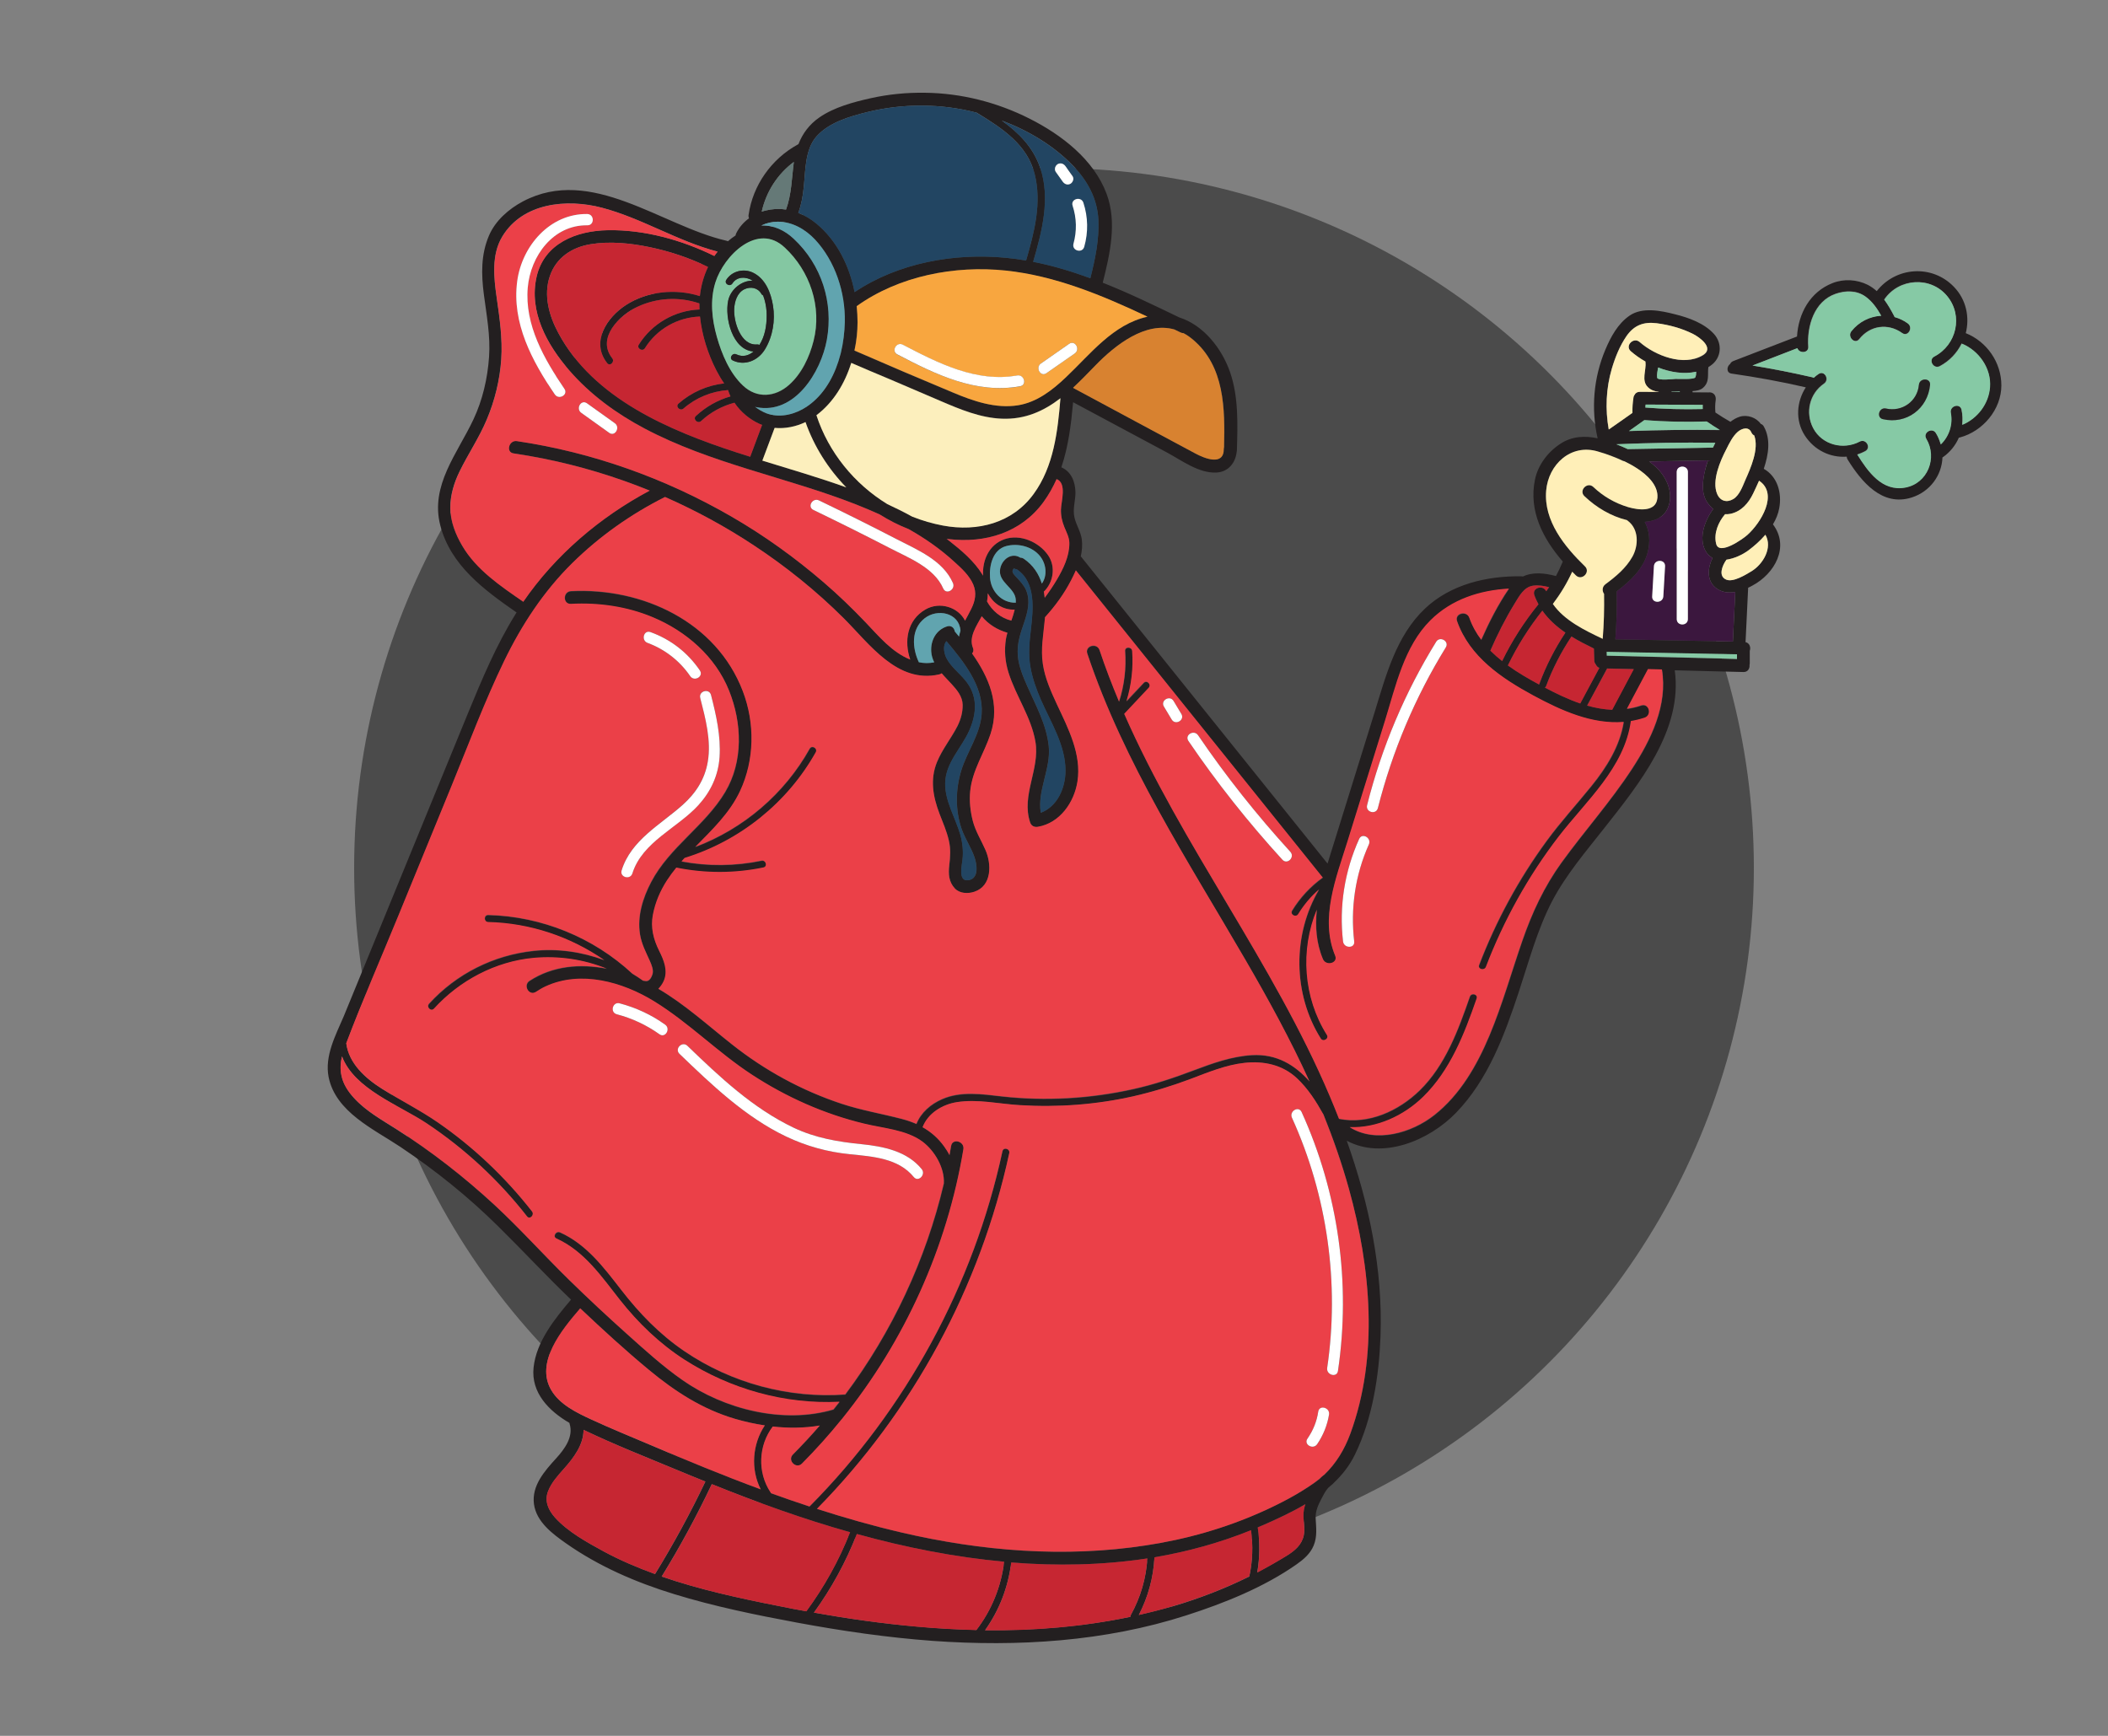 <?xml version="1.0" encoding="UTF-8" standalone="no"?>
<!-- Generator: Adobe Illustrator 18.0.0, SVG Export Plug-In . SVG Version: 6.00 Build 0)  -->

<svg
   xmlns:dc="http://purl.org/dc/elements/1.1/"
   xmlns:cc="http://creativecommons.org/ns#"
   xmlns:rdf="http://www.w3.org/1999/02/22-rdf-syntax-ns#"
   xmlns:svg="http://www.w3.org/2000/svg"
   xmlns="http://www.w3.org/2000/svg"
   xmlns:sodipodi="http://sodipodi.sourceforge.net/DTD/sodipodi-0.dtd"
   xmlns:inkscape="http://www.inkscape.org/namespaces/inkscape"
   version="1.1"
   id="Layer_1"
   x="0px"
   y="0px"
   viewBox="0 0 1700 1400"
   enable-background="new 0 0 1700 1400"
   xml:space="preserve"
   sodipodi:docname="hiphop.svg"
   inkscape:version="0.92.3 (2405546, 2018-03-11)"><rect x="0" y="0" width="1700" height="1400" fill="#808080" stroke="none"/><defs
   id="defs149">
	
	
	
	
</defs><sodipodi:namedview
   pagecolor="#ffffff"
   bordercolor="#666666"
   borderopacity="1"
   objecttolerance="10"
   gridtolerance="10"
   guidetolerance="10"
   inkscape:pageopacity="0"
   inkscape:pageshadow="2"
   inkscape:window-width="1366"
   inkscape:window-height="700"
   id="namedview147"
   showgrid="false"
   inkscape:zoom="0.16692522"
   inkscape:cx="156.57574"
   inkscape:cy="700"
   inkscape:window-x="0"
   inkscape:window-y="0"
   inkscape:window-maximized="1"
   inkscape:current-layer="Layer_1" />
<rect
   style="fill:none;fill-opacity:1;stroke:none"
   y="0"
   x="0"
   id="rect2"
   height="1400"
   width="1700"
   inkscape:export-xdpi="70"
   inkscape:export-ydpi="70" /><circle
   style="fill:#333333;fill-opacity:0.69"
   id="circle4"
   r="564.4"
   cy="700"
   cx="850" /><g
   id="g134">
		<path
   style="fill:#231f20"
   inkscape:connector-curvature="0"
   id="path6"
   d="m 265,868.6 c 5.6,28.2 36.3,42 57.9,56.4 28.1,18.8 54.6,40.1 78.7,63.9 19.7,19.4 38.5,39.7 58.5,58.9 0.1,0.1 0.3,0.3 0.4,0.4 -13.3,15.6 -28,34 -30.2,54.7 -2.2,20.4 12.5,35.2 28.9,44.7 0,0.3 0.1,0.6 0.2,0.9 3.2,10.5 -4.2,20.3 -10.9,27.7 -9.3,10.2 -19.8,22 -17.9,36.8 1.9,14.4 15,24.1 26.1,31.9 26.4,18.5 56.3,31.4 87,40.8 32.5,10 65.9,16.8 99.2,23 36.1,6.7 72.5,12 109.2,14.7 68.7,4.9 138.9,0.6 204.7,-20.6 30.5,-9.8 62.4,-22.6 88.8,-41.1 5.7,-4 11.1,-8.6 13.8,-15.2 3,-7.2 2,-14.5 1.6,-22 -0.3,-5.5 2,-10.6 4.5,-15.4 1.5,-2.8 3.2,-6.4 5.6,-9.1 0.9,-0.8 1.9,-1.6 2.8,-2.4 0.6,-0.4 1.1,-0.9 1.5,-1.4 7,-6.6 13,-14.2 17.3,-23.1 14.1,-28.9 19.4,-63.2 20.6,-95.1 2,-54 -9.2,-107.3 -27.2,-158 28.8,15.5 66.3,0 88.1,-22.5 25.9,-26.8 39.1,-62.6 50.6,-97.4 8.1,-24.5 14.9,-50.1 26.8,-73.1 11.2,-21.4 27.2,-40.1 42,-58.9 28,-35.5 63.7,-79.3 57,-127.5 18.5,0.5 36.9,0.9 55.4,1.4 3.6,0.1 5.2,-2.9 4.9,-5.7 0.1,-0.5 0.2,-0.9 0.2,-1.5 0,-3.3 0,-6.6 0,-9.9 1,-2.7 -0.1,-6.3 -3.4,-7 0.7,-14.6 1.4,-29.3 2.1,-43.9 1.2,-0.5 2.3,-1.1 3.4,-1.7 17.9,-9.5 30.3,-31.2 16.6,-49.4 2.5,-4.2 4.3,-8.6 5.1,-13.2 2.2,-12.1 -1.4,-25.3 -12.5,-31.6 3.9,-11.6 5.7,-23.9 0.1,-34 -0.6,-1.2 -1.5,-1.9 -2.5,-2.2 -3.6,-5.2 -11,-7.7 -17,-5.8 -2.9,0.9 -5.3,2.4 -7.5,4.1 -4.1,-2.3 -8.1,-4.8 -12.1,-7.5 -0.3,-3.2 -0.3,-6.5 0.2,-9.8 0.4,-2.8 -0.6,-5.5 -3.6,-6.3 -0.7,-0.2 -1.5,-0.2 -2.2,-0.1 -4.3,0 -8.6,0 -12.9,-0.1 0,-0.3 0.1,-0.6 0.1,-1 3,-0.2 6.2,-0.6 8.5,-2.7 5.4,-4.8 3.4,-10.6 4.2,-16.6 0.6,-0.4 1.2,-0.8 1.8,-1.2 8.8,-6 9.8,-17.9 2.6,-25.7 -7.8,-8.5 -20.2,-13 -31.2,-15.7 -11.3,-2.9 -26.4,-6.1 -36.8,1.1 -9.5,6.6 -15.1,17.1 -19.5,27.5 -9.5,22.6 -11.6,47.6 -6.2,71.4 -10.2,-2.2 -20.8,-1.7 -30,4.4 -10,6.5 -18,16.9 -20.5,28.8 -5.3,25.3 6.4,47.7 22.4,66.2 -0.1,0.2 -0.2,0.3 -0.2,0.5 -1.6,3.8 -3.3,7.5 -5.3,11.2 -9.4,-2.5 -18.8,-3.4 -26.7,0.4 -0.4,-0.1 -0.8,-0.2 -1.3,-0.2 -27.8,-0.4 -57.1,6.5 -77.8,26.2 -23.1,22 -31.3,53.8 -40.4,83.3 -11,35.5 -22.1,71 -33.1,106.4 -1.6,5.2 -3.3,10.4 -4.9,15.8 -66.3,-82.6 -132.7,-165.2 -199,-247.8 1,-4.5 1.4,-9.1 0.8,-13.8 -0.9,-6.3 -4.5,-11.4 -5.9,-17.5 -1.6,-6.8 0.8,-13.4 0.8,-20.2 -0.1,-8.5 -3.4,-16.9 -11.4,-20.3 5.7,-16.7 7.9,-34.7 9.5,-52.5 25.3,13.5 50.5,27.1 75.8,40.6 11.9,6.4 25.7,16.9 39.9,16.1 9.5,-0.5 15.3,-7.9 16.2,-16.6 0.1,-0.4 0.2,-0.9 0.2,-1.4 0.6,-20.9 1.4,-42.9 -5.5,-62.9 -6.6,-19.1 -21.4,-38 -41,-44.2 -20.1,-9.7 -40.7,-19.7 -61.7,-28 5.8,-23 11.7,-48.8 3.1,-71.7 -10.3,-27.7 -36.5,-47.7 -62.1,-60.6 -26.1,-13.2 -55.2,-20.6 -84.5,-20.9 -14.6,-0.2 -29.3,1.2 -43.6,4.4 -13.9,3.1 -29.6,7.3 -41.4,15.5 -8.1,5.6 -13.6,13 -16.9,21.6 -0.3,0.1 -0.6,0.2 -0.8,0.4 -21,11.6 -36,32.7 -39.4,56.6 -0.2,1 0,2 0.3,2.8 -4.3,3.1 -7.9,7.2 -10.3,12.1 -0.3,0.6 -0.4,1.1 -0.5,1.7 -2.2,1.4 -4.2,3 -6.2,4.7 -0.4,-0.2 -0.8,-0.4 -1.4,-0.5 C 533.2,182 477,133.3 421.8,162.4 c -11.5,6.1 -22.3,15.5 -27.5,27.7 -6.5,15.3 -6.2,31.1 -4.1,47.3 2.2,16.9 5.4,33.4 4.2,50.5 -1.2,17.3 -5.2,34.7 -12.6,50.4 -12.8,27.3 -35.1,53.3 -26.7,85.5 8.3,32.2 35.5,52.1 61.4,70.1 0,0 0.1,0 0.1,0 -0.3,0.5 -0.6,1 -0.9,1.5 -15.6,25.1 -27,52.4 -38.2,79.6 -12,29.2 -23.9,58.4 -35.9,87.6 -14.3,34.9 -28.6,69.8 -42.9,104.7 -7.2,17.5 -14.3,34.9 -21.5,52.4 -6.5,15.2 -15.5,31.9 -12.2,48.9 z M 578.7,202.9 c -0.9,1.1 -1.8,2.3 -2.6,3.5 -26.4,-12.9 -56.4,-21.3 -85.9,-20.8 -25.2,0.4 -51.3,10.4 -57.5,37.5 -6.4,28.1 8.4,54.9 26.3,75.5 16.9,19.5 38,34.9 60.7,46.9 53.7,28.4 113.7,39.1 169.9,61 6.6,2.6 13.2,5.3 19.7,8.3 7.4,4.7 15.3,8.7 23.5,11.9 13.1,7.4 25.5,16 36.6,26.2 5.8,5.3 12.2,11.1 15.4,18.4 2.9,6.8 1.6,13.3 -1.6,19.7 -1.5,3.1 -3.4,6.2 -5,9.5 -5.5,-10.9 -20.3,-15.7 -32,-9 -14.8,8.6 -17.3,25.7 -12.2,40.4 -14.9,-6.1 -25.3,-18.8 -36.2,-30.2 -10.6,-11.2 -21.7,-21.9 -33.4,-31.9 -23.2,-20 -48.1,-38 -74.7,-53.3 -53.2,-30.8 -112,-51.7 -172.9,-60.8 -6.5,-1 -9.3,8.9 -2.7,9.9 7.9,1.2 15.8,2.5 23.7,4.1 29.4,5.9 58.3,14.6 86.1,25.9 -40.3,21.5 -76.1,52 -102,89.7 -0.2,-0.1 -0.3,-0.3 -0.5,-0.4 -17.9,-12.4 -37.2,-25.5 -48.6,-44.6 -5.5,-9.3 -9.7,-19.8 -9.7,-30.8 0,-10.3 3,-20.1 7.5,-29.3 6.9,-14.1 15.8,-27.2 21.9,-41.8 6.5,-15.4 10.5,-31.9 11.7,-48.6 1.1,-16.9 -1.3,-33.2 -3.7,-49.9 -2.3,-16.1 -4.3,-34.5 4.5,-49.1 16.5,-27.4 52.2,-30.8 80.4,-23.3 32.3,8.5 60.9,27 93.3,35.4 z M 751,525.5 c 0.2,3.1 1.1,6 2.4,8.7 -4.1,0.8 -8.3,0.8 -12.4,-0.1 -5.4,-11.5 -6.4,-26.6 4.5,-35.3 10.5,-8.4 28.1,-4.6 29.1,9.9 -0.5,1.5 -0.9,3.1 -1.2,4.7 -1.1,-1.4 -2.3,-2.8 -3.4,-4.1 -0.4,-2.8 -2.8,-5.2 -6.2,-4.1 -8.9,2.7 -13.4,11.3 -12.8,20.3 z m 27.4,23.1 c -4.9,-5.9 -11.6,-10.9 -15.1,-17.8 -2,-4 -3.1,-10.2 0,-13.7 13.6,16.2 30,36.2 28.4,58.6 -1.1,16.5 -11.6,30.1 -16.4,45.6 -4.7,15.2 -5,32.2 0.3,47.4 2.8,7.9 7.6,14.8 10.3,22.6 1.9,5.6 3.9,16.8 -4.4,18.5 -9.2,1.9 -5.7,-11.8 -5.2,-16.8 0.7,-6.6 0,-13.4 -1.8,-19.8 -3.9,-13.5 -12.5,-27.2 -12.2,-41.6 0.3,-16.6 13.2,-28.2 19.5,-42.6 6.1,-14 6.8,-28.2 -3.4,-40.4 z M 658.5,334.8 c 13.6,-10.3 22.8,-25.6 28,-42.2 10.4,4.5 20.8,8.9 31.1,13.2 13.7,5.8 27.4,11.7 41.1,17.6 15.6,6.7 31.9,13.5 49.1,14.2 18.9,0.8 34,-6.2 47.4,-16.5 -2.2,26.8 -5.4,55 -21.6,77.2 -17.1,23.5 -45.2,30.7 -73.1,25.5 -8.5,-1.6 -16.8,-4 -24.8,-7.2 -0.1,-0.1 -0.2,-0.1 -0.4,-0.2 -6.5,-3.6 -13,-6.8 -19.7,-9.9 -26.4,-16.2 -47.3,-41.6 -57.1,-71.7 z m 24,58.3 c -22.2,-8 -45,-14.6 -67.7,-21.6 3.3,-8.8 6.6,-17.6 9.9,-26.4 8.5,0.8 17.3,-1 24.9,-4.7 6.9,19.7 18.3,37.7 32.9,52.7 z M 565.4,339.6 c 7.7,-7.2 16.8,-12.1 26.9,-14.8 5,7.5 12.4,13.6 20.5,17.2 0.6,0.3 1.2,0.5 1.8,0.7 -3.2,8.6 -6.4,17.1 -9.6,25.7 -3.7,-1.2 -7.4,-2.3 -11,-3.5 -54,-17.6 -115.4,-43.4 -143.7,-96.3 -7.5,-13.9 -12.2,-30.5 -6.8,-46.1 5.1,-14.7 17.6,-23 32.6,-25.5 15.6,-2.6 32.3,-0.9 47.7,2.3 16.4,3.4 32.2,8.7 47.2,16 -3.5,7.3 -5.7,15.3 -6.6,23.5 -19.6,-6.2 -42.2,-4 -59.6,7.2 -15.4,10 -28.6,29.8 -15.1,46.9 2.3,2.9 6.3,-1.2 4,-4 -12.9,-16.4 6.1,-34.8 20.2,-41.4 15.8,-7.4 33.6,-8.4 50.1,-2.8 0,1.6 0,3.2 0.1,4.9 -19.9,0.8 -38.3,11.4 -48.9,28.3 -2,3.1 3,6 4.9,2.9 9.6,-15.4 26.3,-24.9 44.4,-25.5 1.6,15.1 6.3,29.9 13.2,43.4 1.8,3.5 3.9,7.1 6.3,10.5 -13.7,1.6 -26.3,7.1 -36.8,16.3 -2.8,2.4 1.3,6.4 4,4 10.1,-8.8 22.6,-13.9 35.9,-14.9 0.6,1.8 1.2,3.5 2,5.1 -10.5,3 -19.9,8.4 -28,15.9 -2.5,2.5 1.6,6.5 4.3,4 z m 67.5,-139.9 c 20.3,18.9 30.2,47.9 23.3,75.2 -3.3,13.1 -9.6,26.6 -19.9,35.7 -11.1,9.8 -25.8,11.2 -37,0.5 -10.8,-10.2 -17.1,-25.3 -21.1,-39.3 -4,-14.2 -5.7,-29.6 -1.2,-43.9 6.7,-21.8 34,-48.9 55.9,-28.2 z m 7.3,-69.1 c -1.7,12.9 -1.8,26.1 -6.3,38.4 -4.1,-0.6 -8.3,-0.6 -12.5,0 -2.4,0.4 -4.8,0.9 -7.1,1.7 3.6,-16.1 12.7,-30.3 25.9,-40.1 z m 17.2,62.7 c 16.3,17.6 24.4,42.7 23.9,66.5 -0.2,8 -1.2,16.5 -3.2,24.8 -0.1,0.3 -0.2,0.7 -0.3,1.1 -4,15.5 -11.6,30.2 -23.9,39.9 -8.2,6.6 -19.6,10.9 -30.3,9.2 -0.5,-0.2 -1.1,-0.3 -1.7,-0.3 -1.3,-0.3 -2.5,-0.7 -3.7,-1.1 -3.3,-1.3 -6.4,-3.1 -9.3,-5.3 0.4,0.1 0.7,0.2 1.1,0.3 30.8,6.1 52,-28.1 56.8,-54.3 5.5,-30.1 -4.3,-60.6 -26.7,-81.5 -7.3,-6.9 -16.5,-11.2 -26.2,-10.7 4.1,-2 8.7,-3.1 13.4,-3.1 11.7,0 22.2,6.1 30.1,14.5 z M 788.5,91.4 c 19.5,11.9 40,25.3 45.9,48.9 5.9,23.5 -0.3,47.1 -6.9,69.8 -5.4,-0.9 -10.9,-1.7 -16.4,-2.2 -41.6,-4 -86.8,4.1 -121.9,27.7 -4.2,-21.3 -14.3,-41.7 -31,-55.4 -4.4,-3.6 -9.2,-6.5 -14.4,-8.5 2.5,-6.7 3.7,-13.7 4.4,-20.8 1.4,-13.2 0.9,-30.3 10.3,-40.9 10.1,-11.3 26.7,-16.1 40.9,-19.6 28.9,-7.1 59.5,-7 88.3,0.5 0.3,0.2 0.5,0.3 0.8,0.5 z m 90.8,133 c -15.1,-5.6 -30.5,-10.2 -46.1,-13.3 7.1,-24.3 14.2,-51.2 5.6,-76 -5.7,-16.6 -17.4,-28.2 -30.9,-37.9 21.5,8.1 42,20.3 57.8,36.8 11.5,12 19.3,26.4 20.1,43.3 0.7,16.1 -2.6,31.7 -6.5,47.1 z m -13.9,88.2 c 6.2,-5.6 12.1,-11.8 18,-17.8 16.3,-16.8 40.5,-35.6 63.7,-29.1 1.7,0.8 3.3,1.6 5,2.4 0.8,0.4 1.6,0.6 2.4,0.6 2.5,1.3 5,3 7.5,5.1 25.7,21.5 26,55.9 25.2,86.8 -0.1,0.4 -0.2,0.9 -0.2,1.3 0.2,14.2 -15.4,7.9 -23,3.8 -11.7,-6.3 -23.4,-12.6 -35.1,-18.8 -21,-11.3 -42.1,-22.6 -63.1,-33.9 -0.3,-0.1 -0.3,-0.2 -0.4,-0.4 z m -44.6,14.3 c -18,2.8 -35.9,-3.4 -52.3,-10.2 -26.5,-11.1 -53.1,-22.4 -79.5,-33.9 1.6,-7.7 2.4,-15.4 2.5,-22.9 0,-4.3 -0.2,-8.6 -0.7,-12.9 34.1,-24.4 79,-33.1 120.2,-28.7 40,4.2 77.9,20 114.3,37.2 -27.9,6.2 -45.8,30 -65.8,48.9 -10.8,10.2 -23.4,20.1 -38.7,22.5 z m 41.5,111.2 c 0.1,10.7 -5,20.9 -10.3,29.9 -2.9,4.9 -6.1,9.6 -9.5,14.1 -0.2,-1.6 -0.4,-3.3 -0.7,-4.9 7.7,-7.4 9.8,-20.1 3.5,-29.3 -7.3,-10.7 -22.5,-17.5 -35.3,-13 -12.5,4.4 -17.9,17.1 -17.2,29.4 -0.2,-0.4 -0.5,-0.9 -0.8,-1.3 -6.7,-10.7 -16.7,-19.1 -26.5,-26.8 -0.7,-0.5 -1.4,-1.1 -2.1,-1.6 0.5,0.1 1,0.2 1.6,0.2 29.6,3.5 58.5,-5.2 76.5,-29.9 4.3,-5.9 7.7,-12.1 10.6,-18.5 8.5,3.3 3.6,18.3 3.5,24.6 -0.1,5.1 0.9,9.5 2.8,14.2 1.6,4.2 3.9,8.3 3.9,12.9 z m -34.8,38 c -1.7,-4.1 -4.7,-7.1 -7.6,-10.3 -1.1,-1.2 -4,-3.8 -3.3,-5.7 0.8,-2.3 1.7,-0.9 0.1,-2.3 1,0.9 2.1,1.2 3.2,1.3 0.2,0.1 0.3,0.3 0.5,0.4 15.2,10.5 12.7,32.4 10.9,48.2 -1.2,10.2 -2.2,20.4 -0.3,30.6 1.6,9 4.7,17.5 8.3,25.9 7.9,18.1 20,36.9 19.9,57.4 0,14 -6.6,28.9 -19.9,33.9 -3,-17.8 8.4,-35.8 6.4,-53.9 -1.9,-17.4 -10.3,-32.4 -17.3,-48.2 -3.4,-7.7 -6.9,-16 -7.6,-24.5 -0.8,-9.6 1.9,-17.6 5,-26.6 2.9,-8.4 5.3,-17.5 1.7,-26.2 z m -8.4,7.7 c 0,0.7 0,1.4 0,2.2 -11.3,0.4 -20,-9.1 -20.7,-20.2 -0.7,-9.7 2.2,-22.5 13.1,-25.4 9.5,-2.5 21,0.3 27.3,8.2 5,6.3 6,15.6 1.4,22.1 -2.5,-7.9 -7,-14.9 -14.5,-20 -1,-0.7 -1.9,-0.9 -2.8,-0.9 -6.9,-4.5 -14.8,1.1 -16.3,8.9 -2.1,11.1 12.1,15.1 12.5,25.1 z m -0.8,8 c -0.7,3 -1.7,5.9 -2.7,8.8 -8.4,-2.1 -15.4,-7.9 -19.6,-15.5 0.4,-2.2 0.6,-4.4 0.6,-6.6 4.2,7.9 11.5,13.5 21.7,13.3 z m 431.1,-18.3 c -0.7,1.1 -1.5,2.2 -2.3,3.3 -2.6,-5.5 -11.9,-2.8 -9.7,3.2 0.9,2.6 2.1,5 3.3,7.3 -11.5,14.1 -21.3,29.4 -29.3,45.8 -3.3,-2.6 -6.5,-5.4 -9.5,-8.4 5.7,-13.1 12.2,-26 19.7,-38.2 3.6,-5.8 7.3,-13.1 14.7,-14.2 4.5,-0.6 8.8,0.2 13.1,1.2 z m 13.1,36.7 c -8.7,13 -15.7,26.8 -21.1,41.5 0,0.1 -0.1,0.2 -0.1,0.4 -8.5,-4.6 -17.2,-9.6 -25.2,-15.4 7.6,-15.7 16.9,-30.5 27.8,-44.2 5,7.1 11.4,12.8 18.6,17.7 z m 11.9,57.1 c -9.8,-3.3 -19.4,-7.9 -28.5,-12.8 0.4,-0.3 0.8,-0.7 1,-1.3 5.2,-14.1 12.1,-27.4 20.4,-39.9 5.8,3.6 12,6.7 18.1,9.7 0.1,3.2 0.2,6.4 0.3,9.6 0,1.4 0.6,2.5 1.3,3.3 0.5,1.2 1.4,2.2 2.8,2.7 -5.1,9.6 -10.3,19.2 -15.4,28.7 z m 21.6,-28.2 c 7.2,0.2 14.4,0.4 21.5,0.5 -5.8,10.9 -11.6,21.9 -17.4,32.8 -6.8,-0.3 -13.6,-1.5 -20.2,-3.4 5.4,-9.9 10.8,-19.9 16.1,-29.9 z m 13.2,-167.4 c 0.3,0.2 0.6,0.3 0.9,0.4 3.5,1.7 6.8,3.5 10,5.6 7.8,5 17.3,13.4 16.5,23.7 -0.9,12 -15.4,10 -23.6,7.6 -10.6,-3.2 -20,-8.6 -28,-16.2 -4.8,-4.6 -12,2.7 -7.3,7.3 9.5,9.1 21.5,16.3 34.4,19.4 0.2,0.2 0.4,0.4 0.7,0.6 8.9,6.7 8.7,19.8 3.7,28.8 -5.2,9.3 -13.3,16 -21.8,22.3 -2.8,2.1 -2.7,5.6 -1.1,7.8 0.2,12.1 -0.1,24.2 -1.1,36.2 0,0 0,0 -0.1,0 -14.5,-6.9 -30.8,-14.7 -40.1,-28.1 6.2,-8.2 11.4,-16.8 15.6,-26 1,1 2,2 3,3 4.8,4.6 12,-2.7 7.3,-7.3 -16.4,-15.9 -33.4,-36.7 -31.3,-61.1 1.8,-21.2 20,-38 41.6,-31.6 6.9,1.8 14,4.4 20.7,7.6 z m 74.1,102.1 c 4.8,4 10.5,4.6 16.1,3.6 -0.6,13.3 -1.3,26.7 -1.9,40 -31.6,-0.6 -63.2,-1.2 -94.8,-1.8 1,-12.7 1.4,-25.5 1.1,-38.3 0,-0.1 0,-0.2 0,-0.3 10.7,-8.2 21.4,-17.9 24.9,-31.2 2.3,-8.7 1.7,-17.5 -2.3,-24.9 8.1,-0.5 15.8,-3.6 19,-12.1 4.5,-11.8 -1.8,-24.9 -10.7,-32.8 -1.5,-1.4 -3.1,-2.6 -4.7,-3.8 15.8,-0.3 31.6,-0.6 47.4,-0.9 -0.9,2.7 -1.7,5.5 -2.4,8.2 -1.9,8.1 -3.2,18.1 1.7,25.5 1.4,2 3,3.9 4.9,5.5 -6.8,9.3 -11.8,23.1 -6.4,33.4 1.5,2.9 3.6,4.9 5.9,6.1 -3.9,7.6 -4.9,17.9 2.2,23.8 z M 1381.5,361 c -22.9,0.4 -45.8,0.8 -68.8,1.2 -3,-1.4 -6.1,-2.7 -9.2,-3.9 26.6,-1.1 53.2,-1.6 79.8,-1.2 -0.6,1.3 -1.2,2.6 -1.8,3.9 z m -8.3,-74.3 c -15.6,9.1 -38.5,0 -50.9,-10.8 -4.9,-4.4 -12.2,2.9 -7.3,7.3 3.4,3 7.5,5.9 11.9,8.4 0,0.2 0,0.4 0,0.6 0.8,6.4 -3.6,14.7 2,20.1 2.5,2.4 5.5,3.4 8.7,3.7 0,0 0,0 0,0.1 -5.1,0 -10.1,-0.1 -15.2,-0.1 -2.1,0 -3.6,1 -4.3,2.5 -0.4,0.5 -0.7,1.1 -0.8,1.7 -0.7,4.3 -1,8.5 -0.9,12.8 -6.4,4.5 -12.7,9 -19.1,13.4 -2.9,-16.3 -2.2,-33.2 2.5,-49.1 2.7,-9.1 6.4,-18.3 11.8,-26.2 6.1,-8.8 13.8,-11.7 24.3,-10.4 10.1,1.3 20.4,4.1 29.5,8.7 5.7,3 17.5,11.7 7.8,17.3 z m -22,18.9 c -1.8,0.1 -14.4,1.6 -14.8,-1 -0.4,-2.7 0.4,-5.5 0.8,-8.2 10,3.9 20.9,5.6 30.7,3.4 0,1.6 -0.1,3.2 -0.7,4.5 -0.8,2 -13.9,1.2 -16,1.3 z m -3.2,10.3 c 0.3,0 0.6,0 0.9,0 1.9,-0.1 3.8,-0.1 5.7,-0.1 0,0.1 0,0.3 0,0.4 -2.2,0 -4.4,0 -6.6,0 0,-0.1 0,-0.2 0,-0.3 z m 25.1,10.6 c 0,1.1 -0.1,2.2 0,3.4 -15.4,0.4 -30.8,0 -46.2,-1.2 0,-0.8 0.1,-1.6 0.2,-2.4 15.3,0.1 30.6,0.2 46,0.2 z m 13.9,20.4 c -24.5,-0.4 -48.9,-0.1 -73.3,0.8 4,-2.8 8,-5.6 12,-8.5 0.1,-0.1 0.2,-0.2 0.3,-0.3 16.8,1.3 33.6,1.7 50.4,1.1 0.1,0.1 0.2,0.2 0.3,0.2 3.4,2.4 6.8,4.6 10.3,6.7 z m 20.6,40.3 c -2.2,5 -4.8,12.3 -9.8,15.3 -5.2,3.1 -10.5,1.7 -13,-4.1 -4.5,-10.6 2.5,-26.7 7.4,-36.1 2.4,-4.8 5.1,-10.4 9.2,-14 3.4,-2.9 8.9,-4.5 11,0.5 0.6,1.3 1.4,2 2.3,2.4 4,10.9 -2.9,26.4 -7.1,36 z m 1.5,44.3 c -3.3,3 -22.7,16.9 -25.1,7.1 -2.1,-8.4 1.7,-17.5 7.2,-23.9 1.4,0.1 2.9,0 4.4,-0.3 8.7,-1.9 14.5,-8.6 18.2,-16.3 1.5,-3.2 3.2,-6.7 4.8,-10.4 16,10.7 1.2,34.3 -9.5,43.8 z m -16.9,36 c -6.9,-2.8 -3.1,-11.6 -0.1,-15.8 0.1,-0.1 0.1,-0.2 0.2,-0.3 6.4,-0.9 13.1,-4.1 17.7,-7.5 4.7,-3.5 9.5,-7.7 13.7,-12.6 6,10.4 -1.8,23.6 -11,29.3 -4.8,2.9 -14.9,9.2 -20.5,6.9 z m -96.4,61.4 c 0,-1 -0.1,-2.1 -0.1,-3.1 35,0.7 70.1,1.3 105.1,2 0,1.2 0,2.5 0,3.7 -34.9,-0.9 -69.9,-1.8 -105,-2.6 z m -278.2,690.4 c -29.6,13.2 -61.1,22.1 -93,27.1 -65.8,10.2 -133.2,4.7 -197.8,-10.4 -22.9,-5.4 -45.5,-11.8 -67.9,-19 77.4,-78.7 131.7,-179 155.1,-286.9 0.8,-3.6 -4.7,-5.1 -5.5,-1.5 -23.3,107.9 -77.8,208.2 -155.6,286.5 -10.4,-3.4 -20.7,-7 -31,-10.7 -0.1,-0.2 -0.2,-0.5 -0.4,-0.7 -10.8,-16.1 -9.8,-38 1.8,-53.1 12.6,1.4 25.4,1.3 37.9,-0.8 -7,8.1 -14.2,15.9 -21.7,23.4 -4.7,4.7 2.6,11.9 7.3,7.3 11.3,-11.3 21.9,-23.2 32,-35.7 0.2,-0.2 0.4,-0.5 0.6,-0.7 50.3,-62.5 84.5,-137.7 97.6,-217.1 1.1,-6.5 -8.8,-9.2 -9.9,-2.7 -0.4,2.5 -0.9,4.9 -1.3,7.4 -1.3,-2.4 -2.7,-4.7 -4.2,-6.8 -4.9,-6.9 -10.8,-11.9 -17.5,-15.7 4.2,-11.2 15.8,-18.4 27.5,-20.2 16.9,-2.7 34,1.4 50.9,2.4 30.9,1.9 62.1,-0.4 92.2,-7.3 15.6,-3.6 30.7,-8.3 45.7,-13.9 14,-5.2 28.4,-11.3 43.3,-12.9 15.5,-1.7 30.6,1.5 42.3,12.4 8.9,8.4 15.4,18.7 21.4,29.3 8,19.6 14.9,39.6 20.6,60.2 17.4,63.1 24.1,134.6 1,197.3 -4.7,12.7 -11.4,23.8 -20.9,32.9 -0.3,0.2 -0.6,0.4 -0.8,0.6 -1.1,0.8 -2.1,1.8 -3.1,2.8 -1.4,1.2 -2.9,2.3 -4.5,3.4 -13.1,9.1 -27.5,16.6 -42.1,23.1 z m -3.7,48.8 c 2.1,-12 2.2,-24.1 0.4,-36.3 1.7,-0.7 3.3,-1.4 5,-2.1 11.1,-4.9 22.6,-10.2 33.4,-16.6 -0.5,1.5 -0.8,2.9 -1.1,4.3 -1.4,7 1.3,14.1 -0.2,21 -1.7,7.6 -7.2,12.2 -13.6,16.2 -7.9,4.8 -15.8,9.3 -23.9,13.5 z m -95.5,34.4 c 7.5,-14.5 11.8,-30.2 12.6,-46.5 26.4,-4.5 52.5,-11.6 77.9,-21.8 1.7,12.4 1.3,24.9 -1.4,37.3 -19.6,9.7 -40,17.6 -60.9,23.8 -9.4,2.6 -18.8,5 -28.2,7.2 z m -124,12.3 c 11.5,-16.2 18.7,-34.8 21.1,-54.7 36.8,3 73.6,2.3 109.8,-3.2 -1,16 -5.5,31.4 -13.3,45.5 -0.3,0.6 -0.4,1.1 -0.4,1.6 -38.5,8 -77.8,11.2 -117.2,10.8 z m -138,-14.2 c 14.2,-19.6 25.8,-40.8 34.6,-63.4 38.8,10.7 78.8,18.7 118.8,22.3 -2.4,20.1 -10.1,39.1 -22.4,55.1 -16.2,-0.4 -32.4,-1.3 -48.5,-2.8 -27.6,-2.4 -55.1,-6.3 -82.5,-11.2 z m -122.8,-29.1 c 14.8,-24.1 28.3,-48.9 40.4,-74.5 18.4,7.4 37,14.5 55.7,21 18.2,6.4 36.9,12.4 55.8,17.7 -8.9,22.7 -20.8,44.1 -35.3,63.8 -7.3,-1.3 -14.6,-2.7 -21.9,-4.2 -31.9,-6.3 -63.9,-13.2 -94.7,-23.8 z m -63,-118.3 c 24.6,11.8 50.1,21.8 75.3,32.3 7.6,3.2 15.3,6.3 23,9.4 -12.2,25.6 -25.8,50.5 -40.6,74.6 -14.2,-5.2 -28.2,-11.1 -41.5,-18.3 -13.5,-7.4 -28.7,-15.7 -39.1,-27.2 -5.4,-6 -8.8,-13.4 -5.6,-21.4 2.7,-6.9 7.8,-12.5 12.7,-18 7.8,-8.8 15.8,-19.4 15.8,-31.4 z m -2.6,-98 c 18,17.1 36.3,33.8 55.3,49.6 21,17.4 43,31.7 69.4,39.5 7.9,2.3 15.9,4.1 24.1,5.3 -10.1,15.1 -11.6,35.3 -3.3,51.6 -30.1,-11.1 -59.9,-23.4 -89.4,-36 -15.8,-6.7 -31.7,-13.2 -47.3,-20.4 -11.7,-5.4 -25.4,-12 -32.2,-23.6 -13.2,-22.4 8.4,-48.5 23.4,-66 z M 275.8,852 c 10,26.5 46.2,39.4 68,53.8 31,20.6 58.4,46 81.3,75.3 2.3,2.9 6.3,-1.2 4,-4 -21.6,-27.6 -47.2,-52 -76,-71.8 -14.5,-10 -30.2,-17.9 -45.1,-27.2 -13.5,-8.5 -26.6,-20.4 -28.7,-36.6 13.1,-34.6 28,-68.6 42,-102.8 14.3,-34.9 28.6,-69.8 42.9,-104.7 13.8,-33.6 26.6,-67.9 42.4,-100.7 14.2,-29.3 31.8,-56.3 55.1,-79.2 21.9,-21.6 47.1,-39.4 74.7,-53.2 25,11 49.1,24.1 71.9,39.2 25.8,17.1 50.1,36.6 72.1,58.5 20.8,20.7 43.3,53.1 77.1,45.4 0.8,-0.2 1.5,-0.5 2,-0.9 2.7,3.1 5.6,6 8.2,8.9 4.2,4.6 8.6,9.9 8.7,16.5 0.1,6 -1.5,11.8 -4.2,17.2 -5,9.9 -12.2,18.6 -16.5,29 -5.8,14.1 -3.3,27.8 2,41.6 2.7,7 5.8,14 7.5,21.4 1.7,7.1 1.2,13.3 0.4,20.4 -0.8,6.9 -0.4,13.2 4.5,18.5 3.9,4.2 10.6,4.4 15.7,2.7 14.3,-4.7 14,-22.3 9,-33.7 -3.4,-7.9 -8.1,-15.1 -10.2,-23.4 -2,-7.8 -2.9,-16 -2.1,-24.1 1.7,-16.9 11.3,-30.4 16.4,-46.1 8,-24.2 -1.4,-45.7 -14.9,-64.9 1,-1.1 1.4,-2.6 0.7,-4.5 -3.5,-8.7 2.8,-17.6 7.1,-25.5 5.4,6.4 12.6,11 20.7,13.3 -0.5,1.7 -0.9,3.4 -1.2,5.1 -1.5,9.2 -0.7,18.3 2.1,27.1 6,19 18.4,36 21.7,55.8 3.7,22 -11.6,43.1 -4.3,64.9 1,2.9 3.4,4.1 6.3,3.6 17.7,-3 29.3,-19.7 31.9,-36.6 3.4,-21.9 -7.5,-42.8 -16.5,-62 -4.9,-10.4 -9.7,-21.1 -11.4,-32.6 -1.8,-12.2 0.6,-24.2 1.6,-36.3 0,-0.5 0.1,-1 0.1,-1.5 8.2,-9 15.5,-18.9 21,-29.7 1.4,-2.6 2.7,-5.3 3.9,-8.1 66.4,82.6 132.8,165.3 199.2,247.9 -9.9,7.2 -18.2,16.1 -24.7,26.6 -1.9,3.1 3,6 4.9,2.9 4.6,-7.5 10.2,-14.2 16.8,-19.9 -21.6,36.4 -21.3,84.2 1.4,120.2 2,3.1 6.9,0.2 4.9,-2.9 -18.9,-30.1 -21.5,-68.5 -8.1,-101 -1.4,13.4 -0.5,26.9 4.9,39.8 2.5,6 12.4,3.4 9.9,-2.7 -12.5,-30 0.8,-62.9 9.9,-92 10.1,-32.6 20.3,-65.2 30.4,-97.8 8.6,-27.5 15.5,-59.6 36.6,-80.7 17.1,-16.9 39.8,-24.2 63.2,-25.5 -8.8,12.8 -16,27 -22.3,41.2 -4,-5.3 -7.3,-11.2 -9.6,-17.7 -2.2,-6.2 -12.1,-3.5 -9.9,2.7 10.2,28.8 35.9,46 61.6,60 22.3,12.1 47.3,23.4 72.8,21.3 -3,19.3 -13.7,36.5 -25.9,51.5 -12,14.9 -25,29 -36.3,44.5 -22.5,30.8 -40.8,64.4 -54.4,100 -1.3,3.4 4.2,4.9 5.5,1.5 14.3,-37.5 34,-73.1 58.6,-105 22.2,-28.8 53.1,-55.5 58.3,-93.2 3.7,-0.6 7.3,-1.5 11,-2.7 6.2,-2.1 3.6,-12 -2.7,-9.9 -3.9,1.3 -7.7,2.2 -11.5,2.7 5.7,-10.7 11.3,-21.3 17,-32 0,0 0,0 0,0 3.7,0.1 7.5,0.2 11.2,0.3 4.8,28.6 -8.8,56.6 -24.1,80.1 -17.3,26.4 -38.4,50 -56.8,75.5 -14.2,19.6 -23.8,40.4 -31.7,63.2 -8.8,25.5 -16.1,51.6 -26.5,76.4 -10.1,24.1 -23.7,47.7 -44.4,64.1 -18.3,14.5 -47.4,23 -68.3,9.8 21.8,0.9 43.6,-9.2 59.2,-24.4 22,-21.5 33.3,-50.8 43.2,-79.3 1.2,-3.5 -4.3,-5 -5.5,-1.5 -9.3,26.8 -19.8,55.4 -40.5,75.6 -17.1,16.6 -41.2,27.6 -65,22.9 -2.4,-6.2 -4.9,-12.3 -7.5,-18.4 C 1026.8,776.6 953.7,682.7 906.8,576 c 6.6,-7 13.1,-14 19.7,-21 2.5,-2.7 -1.5,-6.7 -4,-4 -4.6,4.9 -9.2,9.9 -13.9,14.8 4,-13.1 5.6,-26.8 4.6,-40.5 -0.3,-3.6 -6,-3.7 -5.7,0 1,13.9 -0.7,27.6 -4.9,40.8 -5.7,-13.6 -11,-27.4 -15.7,-41.5 -2.1,-6.2 -12,-3.6 -9.9,2.7 29.6,88.4 80.9,166.8 127.4,246.8 18.6,32 36.4,64.6 51.8,98.3 -11.7,-13.2 -26.4,-22.4 -46.4,-21.2 -16.3,0.9 -31.7,6.5 -46.8,12.2 -16.2,6.1 -32.5,11.6 -49.4,15.3 -34.6,7.7 -70.2,9.7 -105.4,5.8 -15.8,-1.8 -33.2,-4.4 -48.3,2.2 -9.1,4 -17.1,10.8 -20.7,20 -3.8,-1.7 -7.7,-3 -12,-4.1 -16.1,-4.2 -32.5,-7 -48.4,-12.2 -32.1,-10.7 -61.9,-26.9 -88.4,-47.9 -19.3,-15.2 -38,-32.3 -59.3,-44.8 1.8,-1.7 3.3,-3.8 4.3,-6.2 3.7,-8.4 0.1,-16.9 -3.7,-24.5 -4.6,-9.2 -6.9,-18.7 -5,-29 1.9,-10 5.9,-19.3 11.4,-27.8 2.3,-3.5 4.8,-6.9 7.5,-10.2 23.2,4.8 47,4.8 70.2,-0.1 3.6,-0.7 2.1,-6.2 -1.5,-5.5 -21.3,4.4 -43.2,4.6 -64.5,0.6 0.8,-0.9 1.7,-1.9 2.5,-2.8 44.5,-13.7 82.9,-44.5 105.7,-85.2 1.8,-3.2 -3.1,-6.1 -4.9,-2.9 -20.4,36.4 -53.4,64.5 -92.2,79.2 13.6,-13.9 27.8,-27.3 36.1,-45.1 11.7,-25.1 12.1,-54.6 2.2,-80.5 C 577.8,501.6 518.1,474 460.6,477 c -6.6,0.3 -6.6,10.6 0,10.3 22.4,-1.2 45.1,2.1 65.9,10.7 26.9,11.2 50.6,31.7 61.6,59.2 10.4,26.1 11.6,57.1 -3.2,81.9 -16.2,27.1 -44.8,44.3 -59.6,72.4 -6.8,13 -11.4,27.7 -9,42.4 1.3,7.9 4.8,14.3 8,21.5 1.4,3.1 3.2,7.2 2,10.7 -0.9,2.6 -2.7,6 -5.9,5.3 -0.5,-0.1 -1.1,-0.2 -1.6,-0.2 -2.8,-2 -5.8,-3.9 -8.7,-5.7 -31.5,-29.2 -73.2,-46.3 -116.2,-47.3 -3.7,-0.1 -3.7,5.6 0,5.7 33.6,0.8 66.2,11.8 93.6,30.7 -18.1,-6.7 -37.6,-9.6 -56.9,-7.5 -32.4,3.4 -62.5,18.5 -84.4,42.6 -2.5,2.7 1.6,6.8 4,4 20.6,-22.7 49.7,-38.2 80.4,-40.9 20.1,-1.8 40.3,1.2 58.9,8.7 -21.3,-4.2 -43.6,-2.4 -62.3,9.8 -5.5,3.6 -0.4,12.5 5.2,8.9 2.5,-1.6 5,-3.1 7.7,-4.4 28.4,-13.2 62.2,-3.6 87.6,12 28.1,17.3 51.3,41.2 78.9,59.2 27.7,18.1 58.4,31.7 90.6,39.5 15.1,3.6 33.9,4.8 46.8,14.4 9.9,7.3 18,21.1 17.3,33.8 -14.5,61.5 -41.7,119.7 -79.5,170.2 -45.6,3.3 -91.9,-9.2 -129.7,-34.9 -20,-13.6 -36.4,-30.5 -51.1,-49.6 -13.8,-17.9 -28,-36.7 -49.2,-46.2 -3.3,-1.5 -6.2,3.4 -2.9,4.9 22.4,10.1 36.5,30.8 51.2,49.5 14.8,18.8 31.8,35.3 52,48.2 37.1,23.8 81.1,36.2 125.1,34 -1.6,2.1 -3.2,4.1 -4.9,6.2 -40.4,11.9 -88,0 -121.9,-23.8 -15.6,-10.9 -30,-23.9 -44.1,-36.6 -16.1,-14.4 -31.8,-29.1 -47.3,-44.2 -20.3,-19.8 -39.2,-41 -60,-60.3 -24.5,-22.7 -50.9,-43.3 -79.1,-61.2 -11.9,-7.6 -24.8,-14.7 -34.4,-25.3 -4.6,-5.1 -8.6,-11 -10,-17.9 -1.3,-5.5 -0.9,-10.7 0.3,-15.7 z" />
		<path
   style="fill:#eb4048"
   inkscape:connector-curvature="0"
   id="path8"
   d="m 576.1,206.5 c 0.8,-1.2 1.7,-2.4 2.6,-3.5 -32.3,-8.4 -60.9,-26.9 -93.2,-35.4 -28.2,-7.4 -63.9,-4.1 -80.4,23.3 -8.8,14.6 -6.8,33 -4.5,49.1 2.4,16.7 4.8,33 3.7,49.9 -1.1,16.7 -5.2,33.2 -11.7,48.6 -6.1,14.5 -15,27.6 -21.9,41.8 -4.5,9.2 -7.4,19 -7.5,29.3 0,10.9 4.2,21.5 9.7,30.8 11.3,19.2 30.6,32.2 48.6,44.6 0.2,0.1 0.3,0.3 0.5,0.4 25.9,-37.7 61.7,-68.2 102,-89.7 -27.8,-11.3 -56.6,-20 -86.1,-25.9 -7.9,-1.6 -15.8,-2.9 -23.7,-4.1 -6.5,-1 -3.7,-10.9 2.7,-9.9 60.9,9 119.6,30 172.9,60.8 26.5,15.3 51.5,33.3 74.7,53.3 11.7,10.1 22.8,20.8 33.4,31.9 10.9,11.4 21.3,24.2 36.2,30.2 -5.1,-14.7 -2.6,-31.8 12.2,-40.4 11.6,-6.7 26.4,-1.9 32,9 1.7,-3.2 3.5,-6.4 5,-9.5 3.2,-6.4 4.5,-12.9 1.6,-19.7 -3.2,-7.4 -9.5,-13.1 -15.4,-18.4 -11.1,-10.2 -23.5,-18.8 -36.6,-26.2 -8.2,-3.2 -16,-7.2 -23.5,-11.9 -6.5,-2.9 -13.1,-5.7 -19.7,-8.3 -56.2,-21.9 -116.3,-32.6 -169.9,-61 -22.7,-12 -43.8,-27.4 -60.7,-46.9 -17.9,-20.6 -32.8,-47.4 -26.3,-75.5 6.2,-27.1 32.4,-37.1 57.5,-37.5 29.4,-0.5 59.4,7.8 85.8,20.8 z m 84.4,197.1 c 21.2,10.2 42.2,20.7 63.1,31.5 16.5,8.5 36.9,16.9 44.9,35.1 2.3,5.3 -5.4,9.8 -7.8,4.5 C 753.2,457.6 732.8,450 717.3,441.9 697,431.4 676.5,421.2 656,411.3 c -5.3,-2.5 -0.7,-10.2 4.5,-7.7 z M 473.3,325.2 c 7.5,5.4 15,10.7 22.5,16.1 4.7,3.3 0.2,11.2 -4.5,7.8 -7.5,-5.4 -15,-10.7 -22.5,-16.1 -4.7,-3.3 -0.3,-11.1 4.5,-7.8 z m 0.4,-143.5 c -27.6,-0.4 -45.9,24.8 -48.1,50.3 -2.6,30.1 13.3,57.7 29.6,81.6 3.3,4.8 -4.5,9.3 -7.8,4.5 -18.3,-26.9 -34.8,-57.6 -30.3,-91.3 3.8,-28.4 26.3,-54.6 56.5,-54.2 5.9,0.2 5.9,9.2 0.1,9.1 z" />
		<path
   style="fill:#61a4af"
   inkscape:connector-curvature="0"
   id="path10"
   d="m 753.4,534.2 c -4.1,0.8 -8.3,0.8 -12.4,-0.1 -5.4,-11.5 -6.4,-26.6 4.5,-35.3 10.5,-8.4 28.1,-4.6 29.1,9.9 -0.5,1.5 -0.9,3.1 -1.2,4.7 -1.1,-1.4 -2.3,-2.8 -3.4,-4.1 -0.4,-2.8 -2.8,-5.2 -6.2,-4.1 -8.9,2.8 -13.4,11.4 -12.8,20.4 0.2,3.1 1.1,5.9 2.4,8.6 z" />
		<path
   style="fill:#224562"
   inkscape:connector-curvature="0"
   id="path12"
   d="m 763.2,530.8 c -2,-4 -3.1,-10.2 0,-13.7 13.6,16.2 30,36.2 28.4,58.6 -1.1,16.5 -11.6,30.1 -16.4,45.6 -4.7,15.2 -5,32.2 0.3,47.4 2.8,7.9 7.6,14.8 10.3,22.6 1.9,5.6 3.9,16.8 -4.4,18.5 -9.2,1.9 -5.7,-11.8 -5.2,-16.8 0.7,-6.6 0,-13.4 -1.8,-19.8 -3.9,-13.5 -12.5,-27.2 -12.2,-41.6 0.3,-16.6 13.2,-28.2 19.5,-42.6 6.1,-14 6.9,-28.1 -3.4,-40.4 -4.8,-5.9 -11.5,-10.9 -15.1,-17.8 z" />
		<path
   style="fill:#fcefbd"
   inkscape:connector-curvature="0"
   id="path14"
   d="m 686.5,292.7 c 10.4,4.5 20.8,8.9 31.1,13.2 13.7,5.8 27.4,11.7 41.1,17.6 15.6,6.7 31.9,13.5 49.1,14.2 18.9,0.8 34,-6.2 47.4,-16.5 -2.2,26.8 -5.4,55 -21.6,77.2 -17.1,23.5 -45.2,30.7 -73.1,25.5 -8.5,-1.6 -16.8,-4 -24.8,-7.2 -0.1,-0.1 -0.2,-0.1 -0.4,-0.2 -6.5,-3.6 -13,-6.8 -19.7,-9.9 -26.6,-16.3 -47.4,-41.7 -57.2,-71.7 13.7,-10.3 22.9,-25.6 28.1,-42.2 z" />
		<path
   style="fill:#fcefbd"
   inkscape:connector-curvature="0"
   id="path16"
   d="m 624.7,345.1 c 8.5,0.8 17.3,-1 24.9,-4.7 6.9,19.7 18.3,37.7 32.9,52.7 -22.2,-8 -45,-14.6 -67.7,-21.6 3.3,-8.8 6.6,-17.6 9.9,-26.4 z" />
		<path
   style="fill:#c62632"
   inkscape:connector-curvature="0"
   id="path18"
   d="m 565.4,339.6 c 7.7,-7.2 16.8,-12.1 26.9,-14.8 5,7.5 12.4,13.6 20.5,17.2 0.6,0.3 1.2,0.5 1.8,0.7 -3.2,8.6 -6.4,17.1 -9.6,25.7 -3.7,-1.2 -7.4,-2.3 -11,-3.5 -54,-17.6 -115.4,-43.4 -143.7,-96.3 -7.5,-13.9 -12.2,-30.5 -6.8,-46.1 5.1,-14.7 17.6,-23 32.6,-25.5 15.6,-2.6 32.3,-0.9 47.7,2.3 16.4,3.4 32.2,8.7 47.2,16 -3.5,7.3 -5.7,15.3 -6.6,23.5 -19.6,-6.2 -42.2,-4 -59.6,7.2 -15.4,10 -28.6,29.8 -15.1,46.9 2.3,2.9 6.3,-1.2 4,-4 -12.9,-16.4 6.1,-34.8 20.2,-41.4 15.8,-7.4 33.6,-8.4 50.1,-2.8 0,1.6 0,3.2 0.1,4.9 -19.9,0.8 -38.3,11.4 -48.9,28.3 -2,3.1 3,6 4.9,2.9 9.6,-15.4 26.3,-24.9 44.4,-25.5 1.6,15.1 6.3,29.9 13.2,43.4 1.8,3.5 3.9,7.1 6.3,10.5 -13.7,1.6 -26.3,7.1 -36.8,16.3 -2.8,2.4 1.3,6.4 4,4 10.1,-8.8 22.6,-13.9 35.9,-14.9 0.6,1.8 1.2,3.5 2,5.1 -10.5,3 -19.9,8.4 -28,15.9 -2.5,2.5 1.6,6.5 4.3,4 z" />
		<path
   style="fill:#84c7a2"
   inkscape:connector-curvature="0"
   id="path20"
   d="m 612.4,278.2 c -0.4,-0.3 -1,-0.4 -1.7,-0.4 -13.3,1.2 -19.2,-18.3 -18.6,-28.8 0.3,-5.8 2.4,-12.9 8.2,-15.7 5,-2.4 10.9,-1.3 13.7,3.7 0.4,0.7 0.9,1.1 1.4,1.2 1.6,4.2 2.5,8.7 2.8,13 0.4,8.2 -0.5,17.2 -4.4,24.6 -0.4,0.8 -0.9,1.6 -1.4,2.4 z" />
		<path
   style="fill:#84c7a2"
   inkscape:connector-curvature="0"
   id="path22"
   d="m 576.9,227.8 c -4.5,14.4 -2.8,29.7 1.2,43.9 4,14 10.3,29.2 21.1,39.3 11.3,10.6 26,9.2 37,-0.5 10.3,-9.1 16.6,-22.6 19.9,-35.7 6.9,-27.3 -2.9,-56.3 -23.3,-75.2 -21.8,-20.6 -49.1,6.5 -55.9,28.2 z m 46.5,18.8 c 1.9,11.8 -0.2,24.8 -6.4,35.1 -5.4,9 -16.2,13.7 -26,9 -3.3,-1.6 -0.4,-6.5 2.9,-4.9 5.3,2.5 10,1 13.9,-2.3 -17.1,-1.2 -23.4,-27.2 -20.5,-41 1.9,-9.3 11.2,-16.5 19.8,-16.1 -5.2,-3.4 -12.7,-3.6 -16.4,2.2 -2,3.1 -6.9,0.2 -4.9,-2.9 4.5,-7 13.8,-9.4 21.3,-5.9 10.2,4.8 14.6,16.2 16.3,26.8 z" />
		<path
   style="fill:#657977"
   inkscape:connector-curvature="0"
   id="path24"
   d="m 621.4,169 c -2.4,0.4 -4.8,0.9 -7.1,1.7 3.6,-16.1 12.7,-30.3 25.9,-40.1 -1.7,12.9 -1.8,26.1 -6.3,38.4 -4.1,-0.6 -8.3,-0.6 -12.5,0 z" />
		<path
   style="fill:#61a4af"
   inkscape:connector-curvature="0"
   id="path26"
   d="m 657.4,193.3 c 16.3,17.6 24.4,42.7 23.9,66.5 -0.2,8 -1.2,16.5 -3.2,24.8 -0.1,0.3 -0.2,0.7 -0.3,1.1 -4,15.5 -11.6,30.2 -23.9,39.9 -8.2,6.6 -19.6,10.9 -30.3,9.2 -0.5,-0.2 -1.1,-0.3 -1.7,-0.3 -1.3,-0.3 -2.5,-0.7 -3.7,-1.1 -3.3,-1.3 -6.4,-3.1 -9.3,-5.3 0.4,0.1 0.7,0.2 1.1,0.3 30.8,6.1 52,-28.1 56.8,-54.3 5.5,-30.1 -4.3,-60.6 -26.7,-81.5 -7.3,-6.9 -16.5,-11.2 -26.2,-10.7 4.1,-2 8.7,-3.1 13.4,-3.1 11.7,0 22.2,6.1 30.1,14.5 z" />
		<path
   style="fill:#224562"
   inkscape:connector-curvature="0"
   id="path28"
   d="m 834.4,140.3 c 5.9,23.5 -0.3,47.1 -6.9,69.8 -5.4,-0.9 -10.9,-1.7 -16.4,-2.2 -41.6,-4 -86.8,4.1 -121.9,27.7 -4.2,-21.3 -14.3,-41.7 -31,-55.4 -4.4,-3.6 -9.2,-6.5 -14.4,-8.5 2.5,-6.7 3.7,-13.7 4.4,-20.8 1.4,-13.2 0.9,-30.3 10.3,-40.9 10.1,-11.3 26.7,-16.1 40.9,-19.6 28.9,-7.1 59.5,-7 88.3,0.5 0.2,0.2 0.4,0.4 0.6,0.5 19.7,11.9 40.2,25.3 46.1,48.9 z" />
		<path
   style="fill:#224562"
   inkscape:connector-curvature="0"
   id="path30"
   d="m 879.3,224.4 c 3.9,-15.4 7.2,-31 6.5,-47 -0.8,-16.9 -8.6,-31.3 -20.1,-43.3 -15.8,-16.5 -36.2,-28.7 -57.8,-36.8 13.5,9.7 25.2,21.2 30.9,37.9 8.5,24.8 1.4,51.7 -5.6,76 15.6,3 31,7.7 46.1,13.2 z m -16,-76.2 c -2.3,1.3 -4.7,0.4 -6.2,-1.6 -1.9,-2.7 -3.8,-5.3 -5.7,-8 -1.4,-2 -0.4,-5 1.6,-6.2 2.3,-1.3 4.7,-0.4 6.2,1.6 1.9,2.7 3.8,5.3 5.7,8 1.5,2 0.4,5 -1.6,6.2 z m 11.1,50.8 c -1.5,5.6 -10.2,3.2 -8.7,-2.4 2.8,-10.3 2.6,-20.6 -0.7,-30.7 -1.8,-5.5 6.9,-7.9 8.7,-2.4 3.7,11.6 3.9,23.8 0.7,35.5 z" />
		<path
   style="fill:#d88230"
   inkscape:connector-curvature="0"
   id="path32"
   d="m 883.3,294.8 c 16.3,-16.8 40.5,-35.6 63.7,-29.1 1.7,0.8 3.3,1.6 5,2.4 0.8,0.4 1.6,0.6 2.4,0.6 2.5,1.3 5,3 7.5,5.1 25.7,21.5 26,55.9 25.2,86.8 -0.1,0.4 -0.2,0.9 -0.2,1.3 0.2,14.2 -15.4,7.9 -23,3.8 -11.7,-6.3 -23.4,-12.6 -35.1,-18.8 -21,-11.3 -42.1,-22.6 -63.1,-33.9 -0.1,-0.2 -0.1,-0.3 -0.2,-0.4 6,-5.6 11.9,-11.7 17.8,-17.8 z" />
		<path
   style="fill:#f8a63f"
   inkscape:connector-curvature="0"
   id="path34"
   d="m 820.8,326.9 c 15.3,-2.4 27.9,-12.2 38.8,-22.6 20,-18.9 37.9,-42.7 65.8,-48.9 -36.4,-17.2 -74.3,-33 -114.3,-37.2 -41.2,-4.3 -86.1,4.3 -120.2,28.7 0.4,4.3 0.7,8.7 0.7,12.9 0,7.5 -0.8,15.3 -2.5,22.9 26.4,11.5 52.9,22.8 79.5,33.9 16.3,6.9 34.3,13.1 52.2,10.3 z m 18.6,-33.7 c 7.6,-5.3 15.2,-10.6 22.8,-15.9 4.8,-3.3 9.3,4.5 4.5,7.8 -7.6,5.3 -15.2,10.6 -22.8,15.9 -4.7,3.3 -9.2,-4.5 -4.5,-7.8 z m -16.7,18.4 c -35.6,6.4 -68.4,-9.7 -99.1,-25.7 -5.1,-2.7 -0.6,-10.5 4.5,-7.8 28.2,14.7 59.3,30.7 92.2,24.8 5.7,-1 8.1,7.6 2.4,8.7 z" />
		<path
   style="fill:#eb4048"
   inkscape:connector-curvature="0"
   id="path36"
   d="m 842.5,482.1 c -0.2,-1.6 -0.4,-3.3 -0.7,-4.9 7.7,-7.4 9.8,-20.1 3.5,-29.3 -7.3,-10.7 -22.5,-17.5 -35.3,-13 -12.5,4.4 -17.9,17.1 -17.2,29.4 -0.2,-0.4 -0.5,-0.9 -0.8,-1.3 -6.7,-10.7 -16.7,-19.1 -26.5,-26.8 -0.7,-0.5 -1.4,-1.1 -2.1,-1.6 0.5,0.1 1,0.2 1.6,0.2 29.6,3.5 58.5,-5.2 76.5,-29.9 4.3,-5.9 7.7,-12.1 10.6,-18.5 8.5,3.3 3.6,18.3 3.5,24.6 -0.1,5.1 0.9,9.5 2.8,14.2 1.7,4.1 4,8.3 4,12.8 0.1,10.7 -5,20.9 -10.3,29.9 -3,5 -6.2,9.7 -9.6,14.2 z" />
		<path
   style="fill:#224562"
   inkscape:connector-curvature="0"
   id="path38"
   d="m 820,465.8 c -1.1,-1.2 -4,-3.8 -3.3,-5.7 0.8,-2.3 1.7,-0.9 0.1,-2.3 1,0.9 2.1,1.2 3.2,1.3 0.2,0.1 0.3,0.3 0.5,0.4 15.2,10.5 12.7,32.4 10.9,48.2 -1.2,10.2 -2.2,20.4 -0.3,30.6 1.6,9 4.7,17.5 8.3,25.9 7.9,18.1 20,36.9 19.9,57.4 0,14 -6.6,28.9 -19.9,33.9 -3,-17.8 8.4,-35.8 6.4,-53.9 -1.9,-17.4 -10.3,-32.4 -17.3,-48.2 -3.4,-7.7 -6.9,-16 -7.6,-24.5 -0.8,-9.6 1.9,-17.6 5,-26.6 2.9,-8.5 5.3,-17.6 1.7,-26.3 -1.8,-4 -4.7,-7 -7.6,-10.2 z" />
		<path
   style="fill:#61a4af"
   inkscape:connector-curvature="0"
   id="path40"
   d="m 798.4,465.8 c -0.7,-9.7 2.2,-22.5 13.1,-25.4 9.5,-2.5 21,0.3 27.3,8.2 5,6.3 6,15.6 1.4,22.1 -2.5,-7.9 -7,-14.9 -14.5,-20 -1,-0.7 -1.9,-0.9 -2.8,-0.9 -6.9,-4.5 -14.8,1.1 -16.3,8.9 -2.1,11.1 12.2,15.2 12.6,25.2 0,0.7 0,1.4 0,2.2 -11.4,0.3 -20.1,-9.2 -20.8,-20.3 z" />
		<path
   style="fill:#eb4048"
   inkscape:connector-curvature="0"
   id="path42"
   d="m 796,485.1 c 0.4,-2.2 0.6,-4.4 0.6,-6.6 4.2,7.8 11.5,13.4 21.7,13.2 -0.7,3 -1.7,5.9 -2.7,8.8 -8.5,-2 -15.4,-7.8 -19.6,-15.4 z" />
		<path
   style="fill:#c62632"
   inkscape:connector-curvature="0"
   id="path44"
   d="m 1237.4,480.1 c 0.9,2.6 2.1,5 3.3,7.3 -11.5,14.1 -21.3,29.4 -29.3,45.8 -3.3,-2.6 -6.5,-5.4 -9.5,-8.4 5.7,-13.1 12.2,-26 19.7,-38.2 3.6,-5.8 7.3,-13.1 14.7,-14.2 4.3,-0.6 8.7,0.1 12.9,1.2 -0.7,1.1 -1.5,2.2 -2.3,3.3 -2.4,-5.5 -11.7,-2.9 -9.5,3.2 z" />
		<path
   style="fill:#c62632"
   inkscape:connector-curvature="0"
   id="path46"
   d="m 1241.3,551.7 c 0,0.1 -0.1,0.2 -0.1,0.4 -8.5,-4.6 -17.2,-9.6 -25.2,-15.4 7.6,-15.7 16.9,-30.5 27.8,-44.2 5,7.1 11.4,12.8 18.6,17.8 -8.6,12.9 -15.6,26.8 -21.1,41.4 z" />
		<path
   style="fill:#c62632"
   inkscape:connector-curvature="0"
   id="path48"
   d="m 1245.9,554.6 c 0.4,-0.3 0.8,-0.7 1,-1.3 5.2,-14.1 12.1,-27.4 20.4,-39.9 5.8,3.6 12,6.7 18.1,9.7 0.1,3.2 0.2,6.4 0.3,9.6 0,1.4 0.6,2.5 1.3,3.3 0.5,1.2 1.4,2.2 2.8,2.7 -5.1,9.6 -10.3,19.1 -15.4,28.7 -9.9,-3.4 -19.4,-8 -28.5,-12.8 z" />
		<path
   style="fill:#c62632"
   inkscape:connector-curvature="0"
   id="path50"
   d="m 1317.6,539.7 c -5.8,10.9 -11.6,21.9 -17.4,32.8 -6.8,-0.3 -13.6,-1.5 -20.2,-3.4 5.4,-10 10.7,-20 16.1,-29.9 7.1,0.1 14.3,0.3 21.5,0.5 z" />
		<path
   style="fill:#ffefb8"
   inkscape:connector-curvature="0"
   id="path52"
   d="m 1310.1,372.1 c 3.5,1.7 6.8,3.5 10,5.6 7.8,5 17.3,13.4 16.5,23.7 -0.9,12 -15.4,10 -23.6,7.6 -10.6,-3.2 -20,-8.6 -28,-16.2 -4.8,-4.6 -12,2.7 -7.3,7.3 9.5,9.1 21.5,16.3 34.4,19.4 0.2,0.2 0.4,0.4 0.7,0.6 8.9,6.7 8.7,19.8 3.7,28.8 -5.2,9.3 -13.3,16 -21.8,22.3 -2.8,2.1 -2.7,5.6 -1.1,7.8 0.2,12.1 -0.1,24.2 -1.1,36.2 0,0 0,0 -0.1,0 -14.5,-6.9 -30.8,-14.7 -40.1,-28.1 6.2,-8.2 11.4,-16.8 15.6,-26 1,1 2,2 3,3 4.8,4.6 12,-2.7 7.3,-7.3 -16.4,-15.9 -33.4,-36.7 -31.3,-61.1 1.8,-21.2 20,-38 41.6,-31.6 6.9,2 14,4.6 20.7,7.8 0.3,0 0.6,0.1 0.9,0.2 z" />
		<path
   style="fill:#3b173e"
   inkscape:connector-curvature="0"
   id="path54"
   d="m 1383.3,473.8 c -7.1,-5.9 -6.1,-16.2 -2.2,-23.8 -2.4,-1.2 -4.4,-3.2 -5.9,-6.1 -5.4,-10.3 -0.4,-24.1 6.4,-33.4 -1.9,-1.6 -3.5,-3.4 -4.9,-5.5 -4.9,-7.4 -3.6,-17.4 -1.7,-25.5 0.6,-2.8 1.4,-5.5 2.4,-8.2 -15.8,0.3 -31.6,0.6 -47.4,0.9 1.6,1.2 3.2,2.5 4.7,3.8 8.9,7.9 15.2,21 10.7,32.8 -3.2,8.4 -10.9,11.6 -19,12.1 4,7.4 4.7,16.2 2.3,24.9 -3.6,13.3 -14.2,23.1 -24.9,31.2 0,0.1 0,0.2 0,0.3 0.3,12.8 -0.1,25.5 -1.1,38.3 31.6,0.6 63.2,1.2 94.8,1.8 0.6,-13.3 1.3,-26.7 1.9,-40 -5.6,1 -11.3,0.4 -16.1,-3.6 z m -40.5,-17.1 c -0.5,8.1 -0.9,16.2 -1.4,24.3 -0.3,5.8 -9.3,5.8 -9,0 0.5,-8.1 0.9,-16.2 1.4,-24.3 0.3,-5.8 9.3,-5.8 9,0 z m 18.4,42.6 c 0,5.8 -9,5.8 -9,0 0,-39.5 0,-79.1 0,-118.6 0,-5.8 9,-5.8 9,0 0,39.5 0,79.1 0,118.6 z" />
		<path
   style="fill:#87caa6"
   inkscape:connector-curvature="0"
   id="path56"
   d="m 1312.7,362.2 c -3,-1.4 -6.1,-2.7 -9.2,-3.9 26.6,-1.1 53.2,-1.6 79.8,-1.2 -0.6,1.3 -1.3,2.6 -1.9,3.9 -22.9,0.4 -45.8,0.8 -68.7,1.2 z" />
		<path
   style="fill:#ffefb8"
   inkscape:connector-curvature="0"
   id="path58"
   d="m 1322.4,275.9 c -4.9,-4.4 -12.2,2.9 -7.3,7.3 3.4,3 7.5,5.9 11.9,8.4 0,0.2 0,0.4 0,0.6 0.8,6.4 -3.6,14.7 2,20.1 2.5,2.4 5.5,3.4 8.7,3.7 0,0 0,0 0,0.1 -5.1,0 -10.1,-0.1 -15.2,-0.1 -2.1,0 -3.6,1 -4.3,2.5 -0.4,0.5 -0.7,1.1 -0.8,1.7 -0.7,4.3 -1,8.5 -0.9,12.8 -6.4,4.5 -12.7,9 -19.1,13.4 -2.9,-16.3 -2.2,-33.2 2.5,-49.1 2.7,-9.1 6.4,-18.3 11.8,-26.2 6.1,-8.8 13.8,-11.7 24.3,-10.4 10.1,1.3 20.4,4.1 29.5,8.7 5.5,2.8 17.3,11.4 7.6,17.1 -15.5,9.3 -38.4,0.2 -50.7,-10.6 z" />
		<path
   style="fill:#87caa6"
   inkscape:connector-curvature="0"
   id="path60"
   d="m 1351.2,305.6 c -1.8,0.1 -14.4,1.6 -14.8,-1 -0.4,-2.7 0.4,-5.5 0.8,-8.2 10,3.9 20.9,5.6 30.7,3.4 0,1.6 -0.1,3.2 -0.7,4.5 -0.8,2 -13.9,1.2 -16,1.3 z" />
		<path
   style="fill:#87caa6"
   inkscape:connector-curvature="0"
   id="path62"
   d="m 1354.7,315.7 c 0,0.1 0,0.3 0,0.4 -2.2,0 -4.4,0 -6.6,0 0,-0.1 0,-0.2 0,-0.2 0.3,0 0.6,0 0.9,0 1.8,-0.1 3.7,-0.1 5.7,-0.2 z" />
		<path
   style="fill:#87caa6"
   inkscape:connector-curvature="0"
   id="path64"
   d="m 1326.9,328.7 c 0,-0.8 0.1,-1.6 0.2,-2.4 15.4,0.1 30.7,0.2 46.1,0.2 0,1.1 -0.1,2.2 0,3.4 -15.6,0.4 -31,0 -46.3,-1.2 z" />
		<path
   style="fill:#87caa6"
   inkscape:connector-curvature="0"
   id="path66"
   d="m 1313.7,347.6 c 4,-2.8 8,-5.6 12,-8.5 0.1,-0.1 0.2,-0.2 0.3,-0.3 16.8,1.3 33.6,1.7 50.4,1.1 0.1,0.1 0.2,0.2 0.3,0.2 3.3,2.3 6.7,4.5 10.2,6.6 -24.4,-0.2 -48.8,0.1 -73.2,0.9 z" />
		<path
   style="fill:#ffefb8"
   inkscape:connector-curvature="0"
   id="path68"
   d="m 1397.8,402.5 c -5.2,3.1 -10.5,1.7 -13,-4.1 -4.5,-10.6 2.5,-26.7 7.4,-36.1 2.4,-4.8 5.1,-10.4 9.2,-14 3.4,-2.9 8.9,-4.5 11,0.5 0.6,1.3 1.4,2 2.3,2.4 4,10.9 -2.9,26.3 -7.2,35.9 -2.2,5.1 -4.7,12.4 -9.7,15.4 z" />
		<path
   style="fill:#ffefb8"
   inkscape:connector-curvature="0"
   id="path70"
   d="m 1409.1,431.5 c -3.3,3 -22.7,16.9 -25.1,7.1 -2.1,-8.4 1.7,-17.5 7.2,-23.9 1.4,0.1 2.9,0 4.4,-0.3 8.7,-1.9 14.5,-8.6 18.2,-16.3 1.5,-3.2 3.2,-6.7 4.8,-10.4 16,10.7 1.2,34.3 -9.5,43.8 z" />
		<path
   style="fill:#ffefb8"
   inkscape:connector-curvature="0"
   id="path72"
   d="m 1392.2,467.5 c -6.9,-2.8 -3.1,-11.6 -0.1,-15.8 0.1,-0.1 0.1,-0.2 0.2,-0.3 6.4,-0.9 13.1,-4.1 17.7,-7.5 4.7,-3.5 9.5,-7.7 13.7,-12.6 6,10.4 -1.8,23.6 -11,29.3 -4.8,2.9 -14.9,9.2 -20.5,6.9 z" />
		<path
   style="fill:#87caa6"
   inkscape:connector-curvature="0"
   id="path74"
   d="m 1295.7,525.7 c 35,0.7 70.1,1.3 105.1,2 0,1.2 0,2.5 0,3.7 -35,-0.9 -70,-1.7 -105,-2.6 0,-1 0,-2 -0.1,-3.1 z" />
		<path
   style="fill:#eb4048"
   inkscape:connector-curvature="0"
   id="path76"
   d="m 1017.6,1219.3 c 14.5,-6.5 29,-14 42,-23.2 1.5,-1.1 3,-2.2 4.5,-3.4 1,-1 2,-2 3.1,-2.8 0.3,-0.2 0.5,-0.4 0.8,-0.6 9.5,-9.1 16.2,-20.2 20.9,-32.9 23.1,-62.7 16.5,-134.2 -1,-197.3 -5.7,-20.5 -12.7,-40.5 -20.6,-60.2 -5.9,-10.6 -12.4,-20.9 -21.4,-29.3 -11.6,-10.9 -26.8,-14.1 -42.3,-12.4 -14.9,1.6 -29.4,7.6 -43.3,12.9 -14.9,5.6 -30.1,10.3 -45.7,13.9 -30.2,6.9 -61.4,9.2 -92.2,7.3 -16.9,-1 -34,-5.1 -50.9,-2.4 -11.7,1.9 -23.3,9 -27.5,20.2 6.7,3.8 12.6,8.8 17.5,15.7 1.5,2.1 3,4.4 4.2,6.8 0.5,-2.5 0.9,-4.9 1.3,-7.4 1.1,-6.5 11,-3.7 9.9,2.7 -13.2,79.3 -47.3,154.6 -97.6,217.1 -0.2,0.2 -0.3,0.5 -0.6,0.7 -10,12.4 -20.7,24.3 -32,35.7 -4.7,4.7 -11.9,-2.6 -7.3,-7.3 7.5,-7.6 14.8,-15.4 21.7,-23.4 -12.5,2.1 -25.3,2.2 -37.9,0.8 -11.6,15.1 -12.6,37 -1.8,53.1 0.2,0.2 0.3,0.5 0.4,0.7 10.3,3.7 20.6,7.3 31,10.7 77.8,-78.3 132.3,-178.6 155.6,-286.5 0.8,-3.6 6.3,-2.1 5.5,1.5 -23.3,107.9 -77.7,208.3 -155.1,286.9 22.4,7.2 45,13.7 67.9,19 64.6,15.1 132,20.6 197.8,10.4 32.1,-4.8 63.5,-13.7 93.1,-27 z m 36.8,-59 c 4.6,-6.6 7.4,-13.8 8.7,-21.7 0.9,-5.7 9.6,-3.3 8.7,2.4 -1.4,8.6 -4.7,16.7 -9.6,23.9 -3.3,4.6 -11.1,0.1 -7.8,-4.6 z m -4.7,-263.4 c 29.6,65.2 39.8,137.9 29.3,208.8 -0.8,5.7 -9.5,3.3 -8.7,-2.4 10.1,-68.2 0.1,-139.1 -28.4,-201.8 -2.4,-5.3 5.4,-9.9 7.8,-4.6 z" />
		<path
   style="fill:#c62632"
   inkscape:connector-curvature="0"
   id="path78"
   d="m 1014.3,1231.9 c 1.7,-0.7 3.3,-1.4 5,-2.1 11.1,-4.9 22.6,-10.2 33.4,-16.6 -0.5,1.5 -0.8,2.9 -1.1,4.3 -1.4,7 1.3,14.1 -0.2,21 -1.7,7.6 -7.2,12.2 -13.6,16.2 -7.8,4.8 -15.7,9.3 -23.8,13.6 2,-12.2 2.1,-24.3 0.3,-36.4 z" />
		<path
   style="fill:#c62632"
   inkscape:connector-curvature="0"
   id="path80"
   d="m 1008.9,1234.1 c 1.7,12.4 1.3,24.9 -1.4,37.3 -19.6,9.7 -40,17.6 -60.9,23.8 -9.3,2.8 -18.8,5.2 -28.2,7.3 7.5,-14.5 11.8,-30.2 12.6,-46.5 26.4,-4.5 52.5,-11.6 77.9,-21.9 z" />
		<path
   style="fill:#c62632"
   inkscape:connector-curvature="0"
   id="path82"
   d="m 925.3,1256.9 c -1,16 -5.5,31.4 -13.3,45.5 -0.3,0.6 -0.4,1.1 -0.4,1.6 -38.5,8.1 -77.8,11.3 -117.2,10.9 11.5,-16.2 18.7,-34.8 21.1,-54.7 36.7,2.9 73.6,2.2 109.8,-3.3 z" />
		<path
   style="fill:#c62632"
   inkscape:connector-curvature="0"
   id="path84"
   d="m 809.8,1259.6 c -2.4,20.1 -10.1,39.1 -22.4,55.1 -16.2,-0.4 -32.4,-1.3 -48.5,-2.8 -27.7,-2.5 -55.2,-6.4 -82.5,-11.3 14.2,-19.6 25.8,-40.8 34.6,-63.4 38.9,10.8 78.8,18.7 118.8,22.4 z" />
		<path
   style="fill:#c62632"
   inkscape:connector-curvature="0"
   id="path86"
   d="m 629.8,1218.1 c 18.2,6.4 36.9,12.4 55.8,17.7 -8.9,22.7 -20.8,44.1 -35.3,63.8 -7.3,-1.3 -14.6,-2.7 -21.9,-4.2 -31.9,-6.3 -63.9,-13.2 -94.7,-23.9 14.8,-24.1 28.3,-48.9 40.4,-74.5 18.4,7.4 36.9,14.5 55.7,21.1 z" />
		<path
   style="fill:#c62632"
   inkscape:connector-curvature="0"
   id="path88"
   d="m 545.8,1185.5 c 7.6,3.2 15.3,6.3 23,9.4 -12.2,25.6 -25.8,50.5 -40.6,74.6 -14.2,-5.2 -28.2,-11.1 -41.5,-18.3 -13.5,-7.4 -28.7,-15.7 -39.1,-27.2 -5.4,-6 -8.8,-13.4 -5.6,-21.4 2.7,-6.9 7.8,-12.5 12.7,-18 7.9,-8.8 16,-19.4 15.9,-31.4 24.5,11.8 50.1,21.9 75.2,32.3 z" />
		<path
   style="fill:#eb4048"
   inkscape:connector-curvature="0"
   id="path90"
   d="m 523.3,1104.8 c 21,17.4 43,31.7 69.4,39.5 7.9,2.3 15.9,4.1 24.1,5.3 -10.1,15.1 -11.6,35.3 -3.3,51.6 -30.1,-11.1 -59.9,-23.4 -89.4,-36 -15.8,-6.7 -31.7,-13.2 -47.3,-20.4 -11.7,-5.4 -25.4,-12 -32.2,-23.6 -13.2,-22.4 8.3,-48.6 23.3,-66 18,17 36.3,33.8 55.4,49.6 z" />
		<path
   style="fill:#eb4048"
   inkscape:connector-curvature="0"
   id="path92"
   d="m 275.8,852 c -1.2,5.1 -1.6,10.2 -0.5,15.4 1.4,6.9 5.3,12.8 10,17.9 9.6,10.6 22.5,17.7 34.4,25.3 28.1,17.9 54.6,38.6 79.1,61.2 20.8,19.3 39.8,40.5 60,60.3 15.4,15.1 31.2,29.8 47.3,44.2 14.2,12.7 28.5,25.7 44.1,36.6 33.8,23.7 81.5,35.7 121.9,23.8 1.6,-2.1 3.3,-4.1 4.9,-6.2 -44,2.2 -88,-10.2 -125.1,-34 -20.1,-13 -37.2,-29.5 -52,-48.2 -14.7,-18.7 -28.8,-39.4 -51.2,-49.5 -3.3,-1.5 -0.4,-6.4 2.9,-4.9 21.2,9.5 35.3,28.3 49.2,46.2 14.8,19.1 31.1,36 51.1,49.6 37.8,25.7 84.2,38.2 129.7,34.9 37.8,-50.5 65,-108.7 79.5,-170.2 0.7,-12.6 -7.4,-26.4 -17.3,-33.8 -12.9,-9.5 -31.7,-10.7 -46.8,-14.4 -32.2,-7.7 -62.9,-21.4 -90.6,-39.5 -27.6,-18 -50.8,-41.9 -78.9,-59.2 -25.4,-15.6 -59.1,-25.2 -87.6,-12 -2.7,1.2 -5.2,2.8 -7.7,4.4 -5.6,3.6 -10.7,-5.3 -5.2,-8.9 18.7,-12.2 41,-14 62.3,-9.8 -18.5,-7.5 -38.7,-10.5 -58.9,-8.7 -30.7,2.8 -59.8,18.2 -80.4,40.9 -2.5,2.7 -6.5,-1.3 -4,-4 21.9,-24.1 52.1,-39.2 84.4,-42.6 19.3,-2 38.8,0.8 56.9,7.5 -27.4,-19 -60,-29.9 -93.6,-30.7 -3.7,-0.1 -3.7,-5.8 0,-5.7 43.1,1.1 84.8,18.1 116.2,47.3 3,1.8 5.9,3.7 8.7,5.7 0.5,0 1,0 1.6,0.2 3.2,0.8 5.1,-2.7 5.9,-5.3 1.1,-3.4 -0.7,-7.6 -2,-10.7 -3.2,-7.2 -6.7,-13.6 -8,-21.5 -2.4,-14.7 2.2,-29.5 9,-42.4 14.7,-28.1 43.4,-45.3 59.6,-72.4 14.8,-24.8 13.7,-55.8 3.2,-81.9 -11,-27.5 -34.7,-48 -61.6,-59.2 -20.8,-8.7 -43.5,-11.9 -65.9,-10.7 -6.6,0.3 -6.6,-9.9 0,-10.3 57.6,-3 117.2,24.6 138.6,80.7 9.9,25.9 9.5,55.4 -2.2,80.5 -8.3,17.8 -22.5,31.2 -36.1,45.1 38.8,-14.6 71.9,-42.8 92.2,-79.2 1.8,-3.2 6.7,-0.3 4.9,2.9 -22.8,40.7 -61.2,71.5 -105.7,85.2 -0.9,0.9 -1.7,1.9 -2.5,2.8 21.3,4 43.2,3.8 64.5,-0.6 3.6,-0.7 5.1,4.8 1.5,5.5 -23.3,4.8 -47,4.8 -70.2,0.1 -2.7,3.3 -5.2,6.7 -7.5,10.2 -5.5,8.5 -9.5,17.8 -11.4,27.8 -2,10.2 0.4,19.8 5,29 3.8,7.6 7.4,16.2 3.7,24.5 -1.1,2.4 -2.6,4.5 -4.3,6.2 21.3,12.5 40.1,29.6 59.3,44.8 26.5,21 56.3,37.3 88.4,47.9 15.9,5.3 32.3,8 48.4,12.2 4.3,1.1 8.2,2.5 12,4.1 3.6,-9.2 11.5,-16 20.7,-20 15.1,-6.7 32.4,-4 48.3,-2.2 35.2,3.9 70.8,1.8 105.4,-5.8 16.9,-3.7 33.3,-9.2 49.4,-15.3 15.1,-5.7 30.5,-11.2 46.8,-12.2 20,-1.1 34.7,8 46.4,21.2 -15.3,-33.7 -33.2,-66.3 -51.8,-98.3 C 957.7,693.7 906.4,615.4 876.8,527 c -2.1,-6.3 7.8,-9 9.9,-2.7 4.7,14.1 10,27.9 15.7,41.5 4.3,-13.2 5.9,-26.9 4.9,-40.8 -0.3,-3.7 5.4,-3.6 5.7,0 1,13.8 -0.6,27.4 -4.6,40.5 4.6,-4.9 9.2,-9.9 13.9,-14.8 2.5,-2.7 6.5,1.4 4,4 -6.6,7 -13.1,14 -19.7,21 46.9,106.8 120.1,200.6 165.7,308.2 2.6,6.1 5.1,12.3 7.5,18.4 23.8,4.7 47.9,-6.3 65,-22.9 20.7,-20.2 31.2,-48.8 40.5,-75.6 1.2,-3.5 6.7,-2 5.5,1.5 -9.9,28.5 -21.2,57.8 -43.2,79.3 -15.6,15.2 -37.4,25.3 -59.2,24.4 20.8,13.2 50,4.7 68.3,-9.8 20.8,-16.4 34.3,-40.1 44.4,-64.1 10.4,-24.9 17.7,-51 26.5,-76.4 7.9,-22.8 17.6,-43.6 31.7,-63.2 18.5,-25.5 39.6,-49.1 56.8,-75.5 15.3,-23.5 28.9,-51.4 24.1,-80.1 -3.7,-0.1 -7.5,-0.2 -11.2,-0.3 0,0 0,0 0,0 -5.7,10.7 -11.3,21.3 -17,32 3.8,-0.5 7.7,-1.4 11.5,-2.7 6.3,-2.1 9,7.8 2.7,9.9 -3.7,1.2 -7.4,2.1 -11,2.7 -5.2,37.7 -36.1,64.4 -58.3,93.2 -24.5,31.9 -44.2,67.4 -58.6,105 -1.3,3.4 -6.8,1.9 -5.5,-1.5 13.6,-35.6 31.8,-69.2 54.4,-100 11.3,-15.5 24.3,-29.6 36.3,-44.5 12.1,-15 22.8,-32.2 25.9,-51.5 -25.5,2.1 -50.4,-9.2 -72.8,-21.3 -25.7,-13.9 -51.4,-31.2 -61.6,-60 -2.2,-6.3 7.7,-8.9 9.9,-2.7 2.3,6.6 5.6,12.4 9.6,17.7 6.3,-14.2 13.5,-28.4 22.3,-41.2 -23.4,1.3 -46.1,8.5 -63.2,25.5 -21.2,21 -28.1,53.2 -36.6,80.7 -10.1,32.6 -20.3,65.2 -30.4,97.8 -9,29 -22.4,62 -9.9,92 2.6,6.1 -7.4,8.7 -9.9,2.7 -5.4,-12.9 -6.3,-26.3 -4.9,-39.8 -13.4,32.4 -10.9,70.8 8.1,101 2,3.1 -3,6 -4.9,2.9 -22.6,-36 -22.9,-83.8 -1.4,-120.2 -6.6,5.7 -12.2,12.4 -16.8,19.9 -1.9,3.1 -6.8,0.3 -4.9,-2.9 6.4,-10.5 14.7,-19.4 24.7,-26.6 C 1000.4,625.3 934,542.7 867.6,460 c -1.2,2.8 -2.6,5.5 -3.9,8.1 -5.6,10.8 -12.8,20.7 -21,29.7 0,0.5 -0.1,1 -0.1,1.5 -1.1,12.1 -3.5,24.2 -1.6,36.3 1.7,11.4 6.6,22.2 11.4,32.6 9,19.2 19.9,40.1 16.5,62 -2.6,16.9 -14.2,33.6 -31.9,36.6 -2.9,0.5 -5.4,-0.7 -6.3,-3.6 -7.3,-21.9 8,-42.9 4.3,-64.9 -3.3,-19.8 -15.7,-36.8 -21.7,-55.8 -2.8,-8.9 -3.5,-18 -2.1,-27.1 0.3,-1.7 0.7,-3.4 1.2,-5.1 -8.1,-2.3 -15.4,-6.8 -20.7,-13.3 -4.3,7.9 -10.6,16.8 -7.1,25.5 0.8,1.9 0.3,3.5 -0.7,4.5 13.5,19.2 22.9,40.7 14.9,64.9 -5.2,15.7 -14.7,29.3 -16.4,46.1 -0.8,8.1 0.1,16.2 2.1,24.1 2.2,8.4 6.8,15.6 10.2,23.4 5,11.3 5.3,29 -9,33.7 -5.1,1.7 -11.8,1.5 -15.7,-2.7 -4.9,-5.3 -5.3,-11.6 -4.5,-18.5 0.8,-7.1 1.3,-13.4 -0.4,-20.4 -1.7,-7.3 -4.8,-14.4 -7.5,-21.4 -5.2,-13.8 -7.7,-27.6 -2,-41.6 4.2,-10.3 11.4,-19.1 16.5,-29 2.7,-5.4 4.3,-11.2 4.2,-17.2 -0.1,-6.6 -4.5,-11.9 -8.7,-16.5 -2.6,-2.9 -5.6,-5.8 -8.2,-8.9 -0.5,0.4 -1.2,0.7 -2,0.9 -33.8,7.7 -56.3,-24.7 -77.1,-45.4 -22,-21.9 -46.2,-41.4 -72.1,-58.5 -22.8,-15.1 -46.9,-28.2 -71.9,-39.2 -27.5,13.8 -52.7,31.6 -74.7,53.2 -23.2,22.9 -40.9,49.9 -55.1,79.2 -15.8,32.7 -28.6,67 -42.4,100.7 -14.3,34.9 -28.6,69.8 -42.9,104.7 -14,34.2 -28.9,68.2 -42,102.8 2.1,16.2 15.3,28.1 28.7,36.6 14.9,9.4 30.6,17.2 45.1,27.2 28.8,19.9 54.5,44.3 76,71.8 2.2,2.9 -1.8,6.9 -4,4 C 402.1,951.7 374.7,926.3 343.7,905.7 322,891.3 285.8,878.4 275.8,852 Z m 826.7,-202.6 c 11.7,-46.5 30.5,-91 55.7,-131.8 3,-4.9 10.8,-0.4 7.8,4.5 -24.8,40.2 -43.2,83.9 -54.8,129.6 -1.4,5.7 -10.1,3.4 -8.7,-2.3 z m -6.4,27.1 c 2.4,-5.3 10.1,-0.7 7.8,4.5 -11,24.5 -14.9,51.5 -11.8,78.2 0.7,5.8 -8.3,5.7 -9,0 -3.3,-28.2 1.4,-56.7 13,-82.7 z M 966.2,593 c 22.5,33.1 47.4,64.4 74.4,94 3.9,4.3 -2.4,10.7 -6.4,6.4 -27.5,-30.1 -52.9,-62.1 -75.8,-95.8 -3.3,-4.9 4.5,-9.4 7.8,-4.6 z m -19.8,-27.7 c 2.1,3.5 4.2,7 6.3,10.5 3,5 -4.8,9.5 -7.8,4.5 -2.1,-3.5 -4.2,-7 -6.3,-10.5 -2.9,-4.9 4.8,-9.4 7.8,-4.5 z m -389.8,-20 c -8.4,-12.3 -20.5,-21.7 -34.4,-26.8 -5.4,-2 -3.1,-10.7 2.4,-8.7 16.3,5.9 30,16.5 39.8,30.9 3.3,4.9 -4.5,9.4 -7.8,4.6 z m -55.3,156.6 c 7.6,-24.4 31.3,-36.7 49.2,-52.8 10.6,-9.5 17.9,-20.6 20.3,-34.9 2.9,-17 -1.9,-35 -6.1,-51.4 -1.4,-5.6 7.2,-8 8.7,-2.4 4.2,16.3 8,33.1 6.9,50.1 -1,14.8 -7.1,27.8 -17,38.7 -16.8,18.5 -45.3,29.6 -53.3,55.1 -1.8,5.5 -10.5,3.2 -8.7,-2.4 z m 53.1,141.6 c 25.9,25 52.7,50.3 85.6,66 17.5,8.3 35.7,11.4 54.8,13.3 17.7,1.8 36.7,5.6 48.5,20.1 3.6,4.4 -2.7,10.9 -6.4,6.4 -12.5,-15.3 -33.2,-16.5 -51.5,-18.4 -18.1,-1.8 -35.1,-6.5 -51.5,-14.3 -32.9,-15.7 -60,-41.7 -86,-66.7 -4.1,-4.1 2.3,-10.5 6.5,-6.4 z m -54.7,-34.3 c 13.2,3.5 25.6,9.2 36.7,17.2 4.7,3.3 0.2,11.1 -4.5,7.8 -10.5,-7.5 -22.1,-12.9 -34.6,-16.2 -5.6,-1.6 -3.2,-10.3 2.4,-8.8 z" />
		<path
   style="fill:#231f20"
   inkscape:connector-curvature="0"
   id="path94"
   d="m 623.4,246.6 c -1.7,-10.5 -6.1,-21.9 -16.4,-26.8 -7.5,-3.5 -16.9,-1.1 -21.3,5.9 -2,3.1 2.9,6 4.9,2.9 3.7,-5.8 11.2,-5.6 16.4,-2.2 -8.6,-0.3 -17.8,6.8 -19.8,16.1 -2.9,13.9 3.4,39.8 20.5,41 -3.8,3.2 -8.6,4.8 -13.9,2.3 -3.3,-1.6 -6.2,3.3 -2.9,4.9 9.8,4.7 20.6,0 26,-9 6.3,-10.3 8.4,-23.3 6.5,-35.1 z m -9.6,29.2 c -0.4,0.8 -0.9,1.6 -1.4,2.4 -0.4,-0.3 -1,-0.4 -1.7,-0.4 -13.3,1.2 -19.2,-18.3 -18.6,-28.8 0.3,-5.8 2.4,-12.9 8.2,-15.7 5,-2.4 10.9,-1.3 13.7,3.7 0.4,0.7 0.9,1.1 1.4,1.2 1.6,4.2 2.5,8.7 2.8,13 0.4,8.3 -0.5,17.2 -4.4,24.6 z" />
		<path
   style="fill:#ffffff"
   inkscape:connector-curvature="0"
   id="path96"
   d="m 1049.7,896.9 c 29.6,65.2 39.8,137.9 29.3,208.8 -0.8,5.7 -9.5,3.3 -8.7,-2.4 10.1,-68.2 0.1,-139.1 -28.4,-201.8 -2.4,-5.3 5.4,-9.9 7.8,-4.6 z" />
		<path
   style="fill:#ffffff"
   inkscape:connector-curvature="0"
   id="path98"
   d="m 1063.1,1138.5 c 0.9,-5.7 9.6,-3.3 8.7,2.4 -1.4,8.6 -4.7,16.7 -9.6,23.9 -3.3,4.7 -11.1,0.2 -7.8,-4.5 4.6,-6.7 7.5,-13.8 8.7,-21.8 z" />
		<path
   style="fill:#ffffff"
   inkscape:connector-curvature="0"
   id="path100"
   d="m 839.4,293.2 c 7.6,-5.3 15.2,-10.6 22.8,-15.9 4.8,-3.3 9.3,4.5 4.5,7.8 -7.6,5.3 -15.2,10.6 -22.8,15.9 -4.7,3.3 -9.2,-4.5 -4.5,-7.8 z" />
		<path
   style="fill:#ffffff"
   inkscape:connector-curvature="0"
   id="path102"
   d="m 723.6,285.8 c -5.1,-2.7 -0.6,-10.5 4.5,-7.8 28.2,14.7 59.3,30.7 92.2,24.8 5.7,-1 8.1,7.7 2.4,8.7 -35.6,6.5 -68.4,-9.6 -99.1,-25.7 z" />
		<path
   style="fill:#ffffff"
   inkscape:connector-curvature="0"
   id="path104"
   d="m 865.7,196.6 c 2.8,-10.3 2.6,-20.6 -0.7,-30.7 -1.8,-5.5 6.9,-7.9 8.7,-2.4 3.8,11.6 4,23.8 0.7,35.5 -1.5,5.6 -10.2,3.3 -8.7,-2.4 z" />
		<path
   style="fill:#ffffff"
   inkscape:connector-curvature="0"
   id="path106"
   d="m 863.3,148.2 c -2.3,1.3 -4.7,0.4 -6.2,-1.6 -1.9,-2.7 -3.8,-5.3 -5.7,-8 -1.4,-2 -0.4,-5 1.6,-6.2 2.3,-1.3 4.7,-0.4 6.2,1.6 1.9,2.7 3.8,5.3 5.7,8 1.5,2 0.4,5 -1.6,6.2 z" />
		<path
   style="fill:#ffffff"
   inkscape:connector-curvature="0"
   id="path108"
   d="m 660.5,403.6 c 21.2,10.2 42.2,20.7 63.1,31.5 16.5,8.5 36.9,16.9 44.9,35.1 2.3,5.3 -5.4,9.8 -7.8,4.5 C 753.2,457.6 732.8,450 717.3,441.9 697,431.4 676.5,421.2 656,411.3 c -5.3,-2.5 -0.7,-10.2 4.5,-7.7 z" />
		<path
   style="fill:#ffffff"
   inkscape:connector-curvature="0"
   id="path110"
   d="m 556.6,545.3 c -8.4,-12.3 -20.5,-21.7 -34.4,-26.8 -5.4,-2 -3.1,-10.7 2.4,-8.7 16.3,5.9 30,16.5 39.8,30.9 3.3,4.9 -4.5,9.4 -7.8,4.6 z" />
		<path
   style="fill:#ffffff"
   inkscape:connector-curvature="0"
   id="path112"
   d="m 550.5,649.2 c 10.6,-9.5 17.9,-20.6 20.3,-34.9 2.9,-17 -1.9,-35 -6.1,-51.4 -1.4,-5.6 7.2,-8 8.7,-2.4 4.2,16.3 8,33.1 6.9,50.1 -1,14.8 -7.1,27.8 -17,38.7 -16.8,18.5 -45.3,29.6 -53.3,55.1 -1.7,5.5 -10.4,3.2 -8.7,-2.4 7.6,-24.5 31.3,-36.8 49.2,-52.8 z" />
		<path
   style="fill:#ffffff"
   inkscape:connector-curvature="0"
   id="path114"
   d="m 554.4,843.5 c 25.9,25 52.7,50.3 85.6,66 17.5,8.3 35.7,11.4 54.8,13.3 17.7,1.8 36.7,5.6 48.5,20.1 3.6,4.4 -2.7,10.9 -6.4,6.4 -12.5,-15.3 -33.2,-16.5 -51.5,-18.4 -18.1,-1.8 -35.1,-6.5 -51.5,-14.3 -32.9,-15.7 -60,-41.7 -86,-66.7 -4.1,-4.1 2.3,-10.5 6.5,-6.4 z" />
		<path
   style="fill:#ffffff"
   inkscape:connector-curvature="0"
   id="path116"
   d="m 499.7,809.2 c 13.2,3.5 25.6,9.2 36.7,17.2 4.7,3.3 0.2,11.1 -4.5,7.8 -10.5,-7.5 -22.1,-12.9 -34.6,-16.2 -5.6,-1.6 -3.2,-10.3 2.4,-8.8 z" />
		<path
   style="fill:#ffffff"
   inkscape:connector-curvature="0"
   id="path118"
   d="m 1102.5,649.4 c 11.7,-46.5 30.5,-91 55.7,-131.8 3,-4.9 10.8,-0.4 7.8,4.5 -24.8,40.2 -43.2,83.9 -54.8,129.6 -1.4,5.7 -10.1,3.4 -8.7,-2.3 z" />
		<path
   style="fill:#ffffff"
   inkscape:connector-curvature="0"
   id="path120"
   d="m 1103.9,681.1 c -11,24.5 -14.9,51.5 -11.8,78.2 0.7,5.8 -8.3,5.7 -9,0 -3.3,-28.3 1.3,-56.8 13,-82.7 2.4,-5.3 10.2,-0.8 7.8,4.5 z" />
		<path
   style="fill:#ffffff"
   inkscape:connector-curvature="0"
   id="path122"
   d="m 966.2,593 c 22.5,33.1 47.4,64.4 74.4,94 3.9,4.3 -2.4,10.7 -6.4,6.4 -27.5,-30.1 -52.9,-62.1 -75.8,-95.8 -3.3,-4.9 4.5,-9.4 7.8,-4.6 z" />
		<path
   style="fill:#ffffff"
   inkscape:connector-curvature="0"
   id="path124"
   d="m 946.4,565.3 c 2.1,3.5 4.2,7 6.3,10.5 3,5 -4.8,9.5 -7.8,4.5 -2.1,-3.5 -4.2,-7 -6.3,-10.5 -2.9,-4.9 4.8,-9.4 7.8,-4.5 z" />
		<path
   style="fill:#ffffff"
   inkscape:connector-curvature="0"
   id="path126"
   d="m 473.7,181.7 c -27.6,-0.4 -45.9,24.8 -48.1,50.3 -2.6,30.1 13.3,57.7 29.6,81.6 3.3,4.8 -4.5,9.3 -7.8,4.5 -18.3,-26.9 -34.8,-57.6 -30.3,-91.3 3.8,-28.4 26.3,-54.6 56.5,-54.2 5.9,0.2 5.9,9.2 0.1,9.1 z" />
		<path
   style="fill:#ffffff"
   inkscape:connector-curvature="0"
   id="path128"
   d="m 473.3,325.2 c 7.5,5.4 15,10.7 22.5,16.1 4.7,3.3 0.2,11.2 -4.5,7.8 -7.5,-5.4 -15,-10.7 -22.5,-16.1 -4.7,-3.3 -0.3,-11.1 4.5,-7.8 z" />
		<path
   style="fill:#ffffff"
   inkscape:connector-curvature="0"
   id="path130"
   d="m 1352.2,499.3 c 0,-39.5 0,-79.1 0,-118.6 0,-5.8 9,-5.8 9,0 0,39.5 0,79.1 0,118.6 0,5.8 -9,5.8 -9,0 z" />
		<path
   style="fill:#ffffff"
   inkscape:connector-curvature="0"
   id="path132"
   d="m 1332.4,481 c 0.5,-8.1 0.9,-16.2 1.4,-24.3 0.3,-5.8 9.3,-5.8 9,0 -0.5,8.1 -0.9,16.2 -1.4,24.3 -0.4,5.8 -9.4,5.8 -9,0 z" />
	</g><g
   id="g142">
		<path
   style="fill:#231f20"
   inkscape:connector-curvature="0"
   id="path136"
   d="m 1396.4,301.3 c 20.1,2.9 40.1,6.5 59.9,11.1 -7.4,11.4 -8.7,26.5 -0.9,38.7 7.7,12 20.7,18.2 33.9,17.2 0,0.7 0.2,1.5 0.7,2.3 11.2,18 27.9,38.3 51.8,30.6 14.9,-4.8 24.2,-18.1 24.7,-32.3 0.1,-0.1 0.3,-0.2 0.4,-0.2 5.8,-4.1 10.1,-9.5 12.8,-15.7 0.3,0 0.6,-0.1 0.9,-0.2 18.4,-4.9 33.4,-22.5 33.4,-42 0,-18.5 -11.7,-35.3 -28.7,-42.1 3.2,-12.8 0.5,-26.9 -9.5,-37.3 -17.6,-18.4 -46.9,-16.3 -62.3,3.4 -2.2,-2 -4.6,-3.7 -7.3,-5.1 -8.7,-4.3 -19.1,-5 -28.3,-1.4 -18.2,7.1 -27.6,24.5 -28.7,43.1 -17.1,6.6 -34.3,13.2 -51.4,19.8 -1.2,0.5 -2.1,1.3 -2.5,2.3 -2.9,2.1 -3.2,7.2 1.1,7.8 z m 16.9,-6.5 c 12.1,-4.7 24.1,-9.3 36.2,-14 1.5,4.5 9.1,4.1 8.7,-1.2 -1.2,-16.5 4.7,-36.7 22,-42.7 8,-2.8 16.9,-3 24,2.1 5.6,3.9 9.5,9.6 12.8,15.5 -9.2,0.5 -18,4.8 -24.1,12.5 -3.5,4.5 2.8,10.9 6.4,6.4 8.7,-11 23.1,-13.1 34.6,-4.9 4.7,3.4 9.2,-4.4 4.5,-7.8 -3.3,-2.4 -6.9,-4 -10.6,-5.1 -0.1,-0.3 -0.2,-0.6 -0.4,-0.9 -2.3,-4.4 -4.9,-9 -8,-13.2 0.1,-0.1 0.1,-0.2 0.2,-0.2 11.8,-17.1 37.3,-18.8 50.6,-2.6 13.1,15.9 7.6,39.3 -10.4,48.7 -5.1,2.7 -0.6,10.5 4.5,7.8 7.9,-4.2 13.9,-10.7 17.6,-18.2 13.8,5.5 24,20 22.8,35.1 -1.1,13.5 -10.1,25.4 -22.4,30.4 0.5,-4 0.4,-8 -0.5,-12.1 -1.2,-5.7 -9.8,-3.3 -8.7,2.4 1.9,9.3 -1.3,19 -8.1,25.5 -0.8,-3.1 -2.1,-6.2 -3.9,-9.1 -3,-5 -10.8,-0.4 -7.8,4.5 9.2,15.4 1.1,36 -17,39.4 -18.6,3.4 -30,-12.8 -38.6,-26.6 2.2,-0.7 4.3,-1.6 6.4,-2.7 5.1,-2.7 0.6,-10.5 -4.5,-7.8 -13.2,7 -30.4,2.7 -37.5,-10.9 -6.5,-12.5 -2.9,-27.8 8.8,-35.8 4.7,-3.3 0.2,-11.1 -4.5,-7.8 -1.4,1 -2.7,2 -3.9,3.1 -0.4,-0.2 -0.8,-0.4 -1.2,-0.5 -15.8,-3.5 -31.8,-6.7 -48,-9.3 z" />
		<path
   style="fill:#86c9a5"
   inkscape:connector-curvature="0"
   id="path138"
   d="m 1449.5,280.8 c -12.1,4.7 -24.1,9.3 -36.2,14 16.2,2.6 32.2,5.8 48.2,9.5 0.5,0.1 0.9,0.3 1.2,0.5 1.2,-1.1 2.5,-2.2 3.9,-3.1 4.8,-3.3 9.3,4.5 4.5,7.8 -11.7,8.1 -15.3,23.3 -8.8,35.8 7.1,13.6 24.3,17.9 37.5,10.9 5.1,-2.7 9.7,5 4.5,7.8 -2.1,1.1 -4.2,2 -6.4,2.7 8.7,13.9 20,30 38.6,26.6 18.1,-3.3 26.2,-24 17,-39.4 -3,-5 4.8,-9.5 7.8,-4.5 1.8,2.9 3,6 3.9,9.1 6.8,-6.5 9.9,-16.2 8.1,-25.5 -1.1,-5.7 7.5,-8.1 8.7,-2.4 0.8,4.1 1,8.2 0.5,12.1 12.3,-5.1 21.4,-16.9 22.4,-30.4 1.2,-15.1 -9,-29.6 -22.8,-35.1 -3.7,7.5 -9.7,14 -17.6,18.2 -5.1,2.7 -9.7,-5.1 -4.5,-7.8 18,-9.4 23.4,-32.9 10.4,-48.7 -13.3,-16.2 -38.9,-14.5 -50.6,2.6 -0.1,0.1 -0.1,0.2 -0.2,0.2 3.1,4.2 5.7,8.8 8,13.2 0.2,0.3 0.3,0.6 0.4,0.9 3.7,1 7.3,2.7 10.6,5.1 4.7,3.4 0.2,11.2 -4.5,7.8 -11.4,-8.2 -25.9,-6.2 -34.6,4.9 -3.6,4.6 -9.9,-1.9 -6.4,-6.4 6.1,-7.7 15,-12 24.1,-12.5 -3.4,-5.9 -7.2,-11.5 -12.8,-15.5 -7.2,-5 -16.1,-4.8 -24,-2.1 -17.3,6 -23.2,26.2 -22,42.7 0.2,5.1 -7.4,5.5 -8.9,1 z m 71.5,48.7 c 12.9,2.9 25.3,-5.8 26.5,-19.1 0.5,-5.7 9.5,-5.8 9,0 -1.8,19.2 -19,32 -37.9,27.7 -5.7,-1.2 -3.3,-9.9 2.4,-8.6 z" />
		<path
   style="fill:#231f20"
   inkscape:connector-curvature="0"
   id="path140"
   d="m 1521,329.5 c 12.9,2.9 25.3,-5.8 26.5,-19.1 0.5,-5.7 9.5,-5.8 9,0 -1.8,19.2 -19,32 -37.9,27.7 -5.7,-1.2 -3.3,-9.9 2.4,-8.6 z" />
	</g>
</svg>